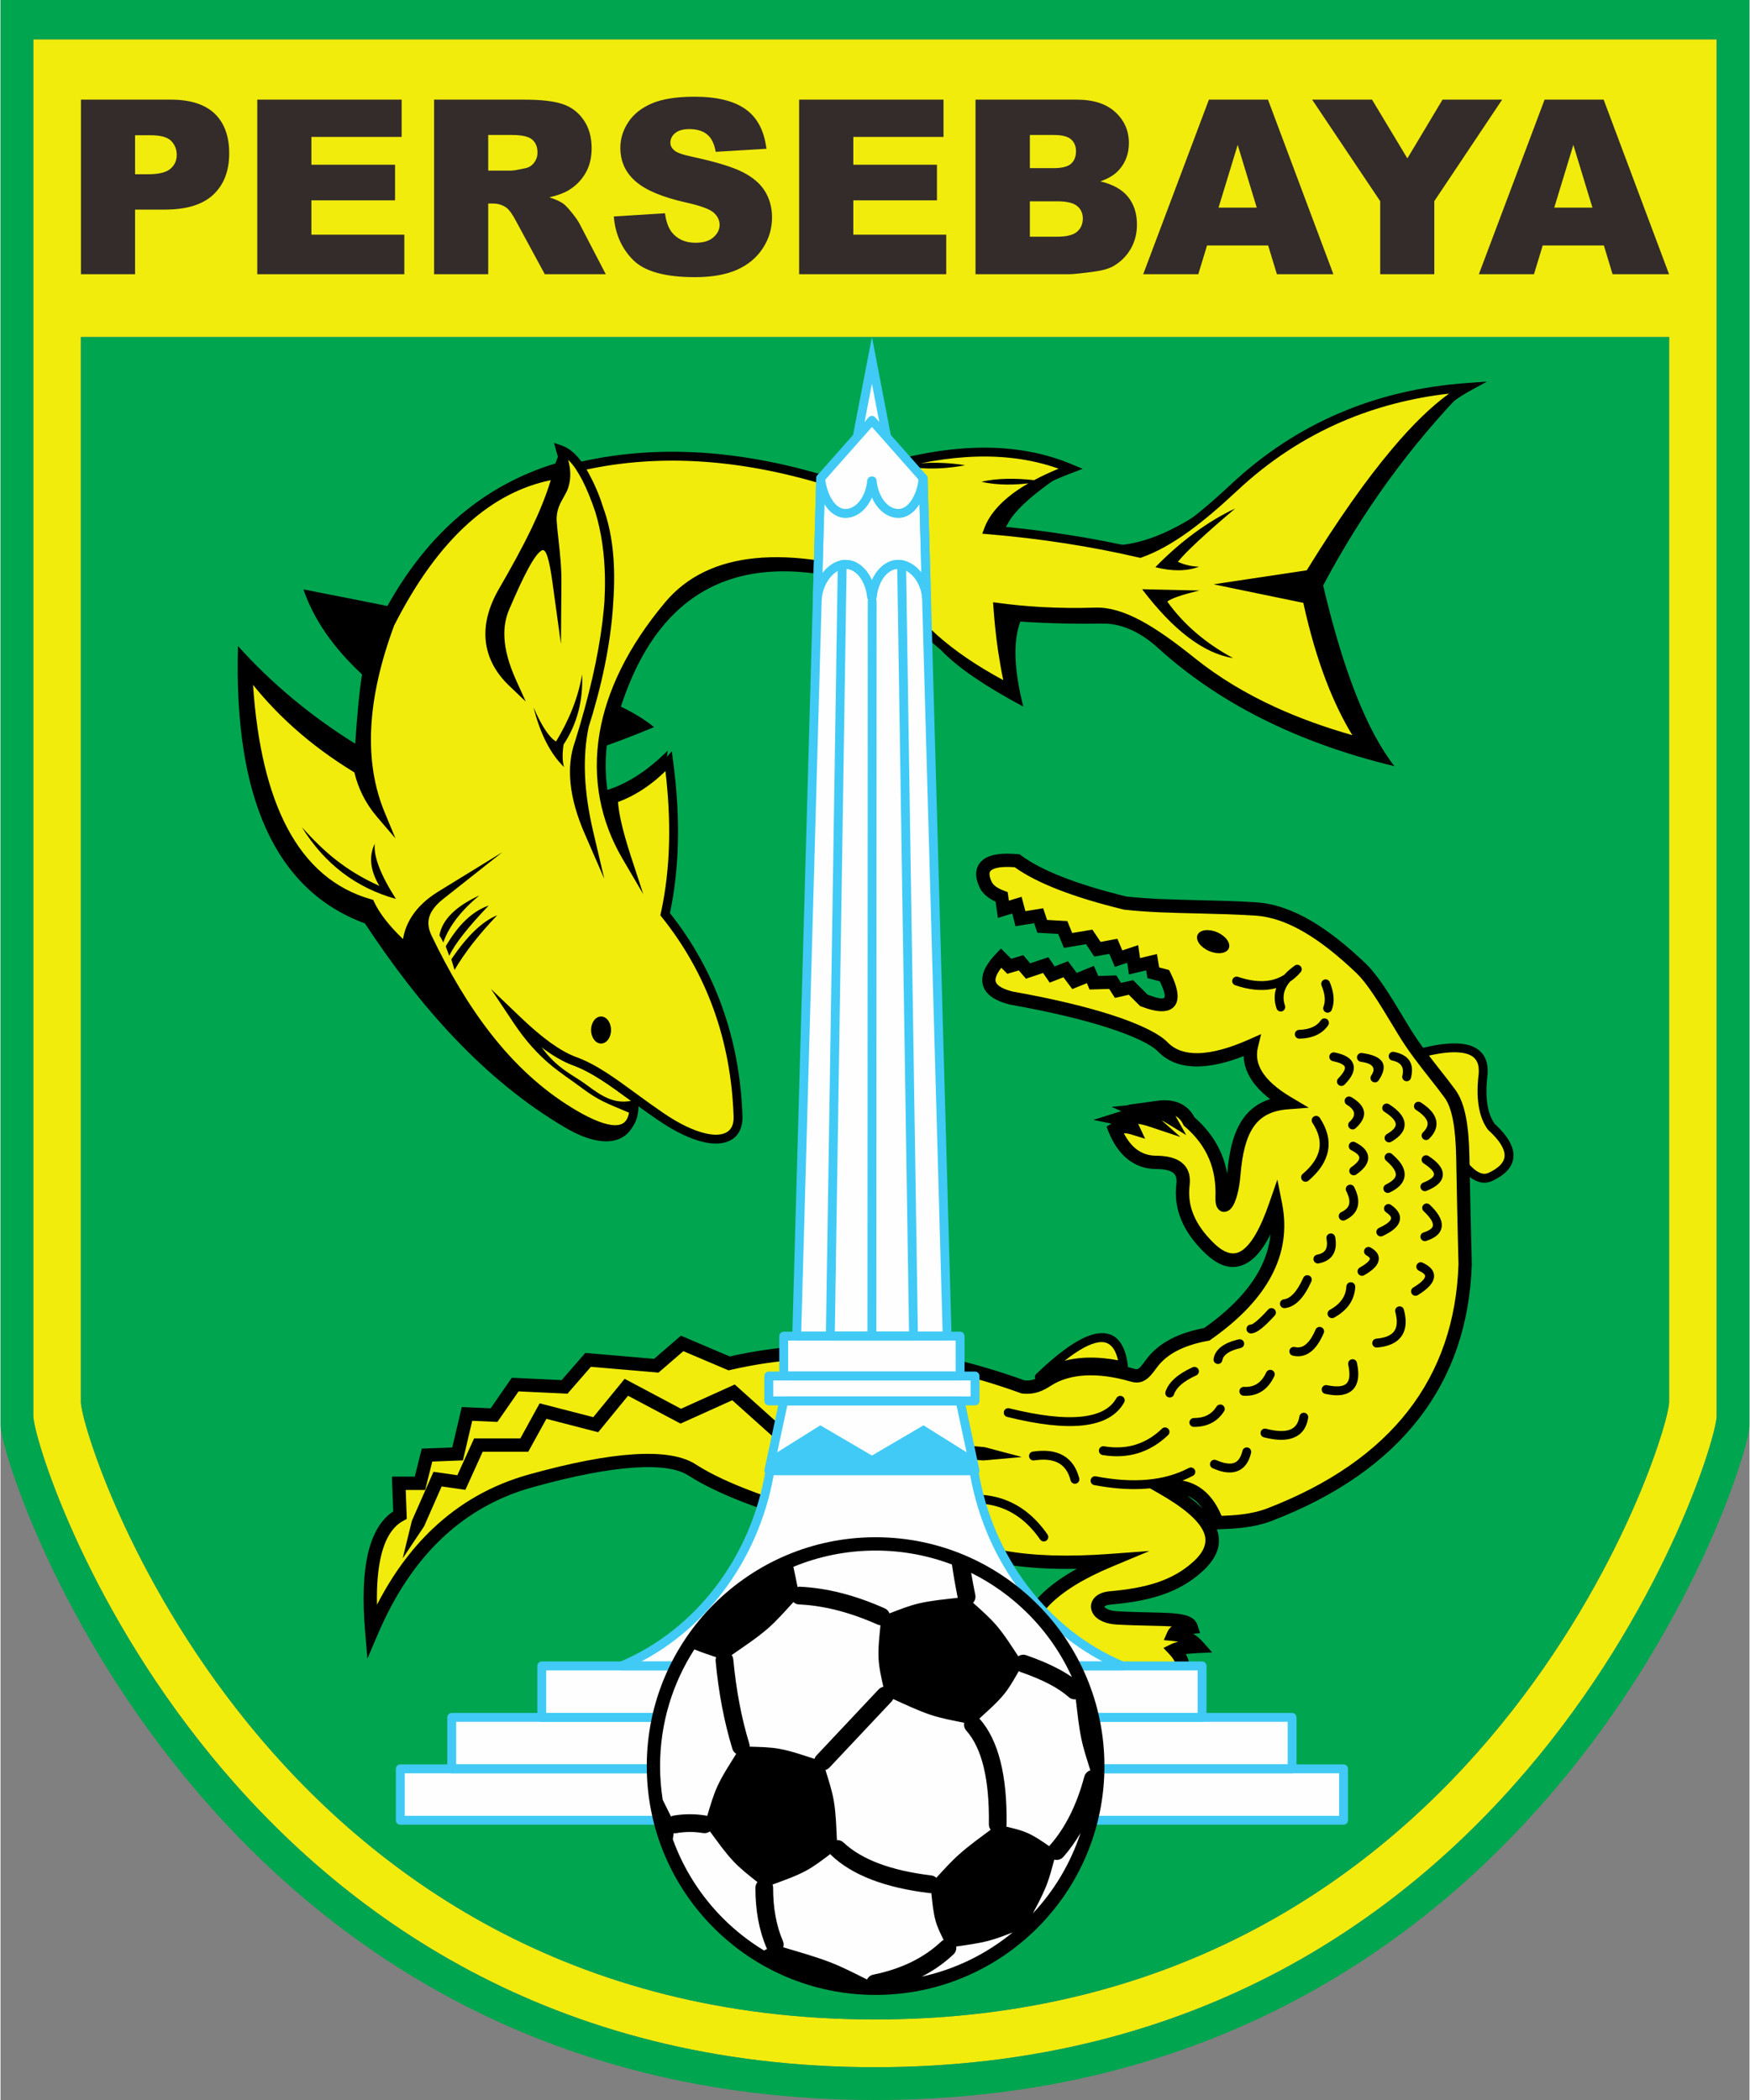 <?xml version="1.0" encoding="UTF-8"?>
<!DOCTYPE svg PUBLIC "-//W3C//DTD SVG 1.1//EN" "http://www.w3.org/Graphics/SVG/1.1/DTD/svg11.dtd">
<!-- Creator: CorelDRAW 2019 (64-Bit) -->
<svg xmlns="http://www.w3.org/2000/svg" xml:space="preserve" width="400px" height="480px" version="1.1" style="shape-rendering:geometricPrecision; text-rendering:geometricPrecision; image-rendering:optimizeQuality; fill-rule:evenodd; clip-rule:evenodd"
viewBox="0 0 400 480.29"
 xmlns:xlink="http://www.w3.org/1999/xlink"
 xmlns:xodm="http://www.corel.com/coreldraw/odm/2003">
 <rect x="0" y="0" width="400" height="480.29" fill="#808080" stroke="none"/>
 <defs>
  <style type="text/css">
   <![CDATA[
    .fil4 {fill:#FEFEFE}
    .fil2 {fill:black}
    .fil1 {fill:#00A54F}
    .fil6 {fill:#41CAF5}
    .fil0 {fill:#F1EC0C}
    .fil7 {fill:#332C2B;fill-rule:nonzero}
    .fil3 {fill:black;fill-rule:nonzero}
    .fil5 {fill:#41CAF5;fill-rule:nonzero}
   ]]>
  </style>
 </defs>
 <g id="Layer_x0020_1">
  <g id="_1899042315696">
   <path class="fil0" d="M7.5 9.01l385 0 0 314.82c0,8.71 -44.29,148.96 -192.5,148.96 -148.21,0 -192.5,-140.25 -192.5,-148.96l0 -314.82zm374.12 68.07l0 243.55c0,8.26 -41.79,141.24 -181.62,141.24 -139.83,0 -181.62,-132.98 -181.62,-141.24l0 -243.55 363.24 0z"/>
   <path class="fil1" d="M0 0l400 0 0 326.03c0,9.02 -46.02,154.26 -200,154.26 -153.98,0 -200,-145.24 -200,-154.26l0 -326.03zm7.5 9.01l385 0 0 314.82c0,8.71 -44.29,148.96 -192.5,148.96 -148.21,0 -192.5,-140.25 -192.5,-148.96l0 -314.82z"/>
   <path class="fil1" d="M381.62 77.08l0 243.55c0,8.26 -41.79,141.24 -181.62,141.24 -139.83,0 -181.62,-132.98 -181.62,-141.24l0 -243.55 363.24 0z"/>
   <path class="fil0" d="M228.96 205.14c-1.8,-0.68 -3.11,-1.6 -3.69,-2.89 -1.87,-4.14 0.63,-5.97 7.26,-5.38 4.87,3.62 13.12,6.85 24.73,9.68 9.31,1.01 19.28,0.65 29.85,1.34 7.89,0.52 15.83,5.74 23.93,13.45 3.08,2.93 6.01,8.01 9.95,14.52 3.2,5.28 7.15,9.71 10.49,14.25 2.04,2.78 2.83,7.72 2.95,14.52 0.31,16.31 0.54,24.47 0.54,24.47 -0.85,26.48 -15.54,46.04 -44.63,57.27 -4.12,1.59 -8.3,1.75 -12.1,1.88 -2.33,-6.46 -6.54,-9.15 -12.64,-8.06 11.91,6.78 14.39,12.45 8.34,18.01 -5.14,4.72 -11.57,6.51 -20.17,7.26 -4.25,0.37 -3.8,4.28 1.61,4.57 10.55,0.57 16.18,-0.17 16.94,2.15 -2.32,0.24 -3.67,0.78 -4.03,1.62 2.29,0.21 4.15,1.13 5.58,2.75 -2.72,0.12 -4.51,0.39 -5.38,0.81 1.63,1.75 2.22,3.41 1.75,4.97 -36.16,5.47 -46.64,0.05 -31.46,-16.26 3.27,-3.35 8.2,-6.39 14.79,-9.15 -18.88,1.37 -32.05,-1 -39.53,-7.12 -15.68,-0.04 -29.69,-2.39 -42.01,-7.06 -5.67,-2.09 -10.25,-4.24 -13.72,-6.45 -5.26,-3.59 -17.69,-3 -37.1,2.42 -16.51,4.6 -28.55,16.29 -36.3,34.41 -1.26,-14.74 0.89,-23.61 6.45,-26.62 -0.18,-4.84 -0.27,-7.26 -0.27,-7.26 3.23,0 4.84,0 4.84,0 1.08,-4.3 1.61,-6.45 1.61,-6.45 4.67,-0.18 6.99,-0.27 6.99,-0.27 1.44,-6.09 2.16,-9.14 2.16,-9.14 4.12,0.18 6.18,0.27 6.18,0.27 3.23,-4.66 4.84,-6.99 4.84,-6.99 7.53,0.36 11.29,0.54 11.29,0.54 3.59,-4.13 5.38,-6.19 5.38,-6.19 10.4,0.9 15.6,1.35 15.6,1.35 3.94,-3.41 5.91,-5.11 5.91,-5.11 7.17,3.04 10.76,4.57 10.76,4.57 21.38,-4.91 43.79,-3.12 67.22,5.38 2.48,0.27 4.08,-0.62 5.65,-1.62 4.68,-2.99 11.46,-3.36 19.36,-1.07 1.76,0.51 2.59,-0.19 4.23,-2.49 2.8,-3.91 7.44,-5.88 12.77,-6.86 12.64,-8.84 17.88,-18.7 15.73,-29.58 -4.36,12.6 -9.29,15.66 -15.32,9.69 -4.45,-4.41 -6.48,-8.99 -5.85,-14.32 0.42,-3.58 -1.73,-5.08 -6.19,-5.11 -4.35,-0.03 -7.48,-2.75 -9.41,-7.53 1.18,-0.71 2.55,-0.82 4.1,-0.34 -0.53,-1.14 -1.51,-1.85 -2.95,-2.15 2.07,-0.65 4.49,-0.52 7.26,0.41 -1.11,-0.99 -2.19,-1.7 -3.23,-2.16 2.85,-0.29 5.19,0.11 6.99,1.21 -0.59,-1.04 -1.35,-1.72 -2.28,-2.01 3.46,-0.48 5.84,0.59 7.12,3.22 5.62,4.85 7.81,10.65 7.53,17.48 -0.14,3.32 2.1,1.68 2.69,-5.38 0.85,-10.26 3.9,-15.76 12.23,-16.4 -6.62,-3.95 -9.36,-8.29 -8.2,-13.04 -8.32,3.7 -15.94,4.79 -20.3,0.27 -2.79,-2.9 -13.26,-7.37 -34.69,-11.16 -5.89,-1.53 -6.65,-4.57 -2.28,-9.14 1.25,1.25 1.88,1.88 1.88,1.88 1.79,-0.54 2.69,-0.81 2.69,-0.81 1.07,1.26 1.61,1.89 1.61,1.89 2.69,-0.9 4.04,-1.35 4.04,-1.35 0.98,1.44 1.48,2.15 1.48,2.15 2.06,-0.8 3.09,-1.21 3.09,-1.21 1.34,1.8 2.01,2.69 2.01,2.69 2.42,-0.98 3.63,-1.48 3.63,-1.48 0.54,1.26 0.81,1.88 0.81,1.88 2.87,-0.08 4.3,-0.13 4.3,-0.13 0.81,1.26 1.21,1.88 1.21,1.88 1.98,-0.45 2.96,-0.67 2.96,-0.67 1.97,1.97 2.96,2.96 2.96,2.96 6.18,2.36 7.75,0.48 4.7,-5.65 -1.7,-0.45 -2.55,-0.67 -2.55,-0.67 -0.27,-1.61 -0.4,-2.42 -0.4,-2.42 -2.6,0.63 -3.9,0.94 -3.9,0.94 -0.27,-1.88 -0.41,-2.82 -0.41,-2.82 -2.15,0.71 -3.22,1.07 -3.22,1.07 -0.81,-1.88 -1.21,-2.82 -1.21,-2.82 -2.42,0.45 -3.63,0.67 -3.63,0.67 -1.26,-1.88 -1.88,-2.82 -1.88,-2.82 -3.23,0.54 -4.85,0.8 -4.85,0.8 -0.8,-1.97 -1.21,-2.95 -1.21,-2.95 -3.13,-0.18 -4.7,-0.27 -4.7,-0.27 -0.54,-1.61 -0.81,-2.42 -0.81,-2.42 -2.78,0.45 -4.16,0.67 -4.16,0.67 -0.54,-2.06 -0.81,-3.09 -0.81,-3.09 -2.06,0.63 -3.09,0.94 -3.09,0.94 -0.27,-1.88 -0.41,-2.82 -0.41,-2.82z"/>
   <path class="fil2" d="M278.26 213.22c1.97,0.85 3.16,2.5 2.65,3.69 -0.52,1.18 -2.53,1.45 -4.5,0.6 -1.97,-0.85 -3.16,-2.51 -2.64,-3.69 0.51,-1.18 2.52,-1.45 4.49,-0.6z"/>
   <polygon class="fil3" points="97.97,339 97.97,339 98.56,337.67 99.02,336.62 100.17,336.78 104.48,337.4 107.9,329.88 108.31,328.98 109.29,328.98 118.89,328.98 122.73,321.99 123.31,320.96 124.45,321.25 135.57,324.12 141.95,316.32 142.74,315.35 143.85,315.94 155.63,322.2 167.01,317.06 167.92,316.65 168.66,317.31 179.56,327.09 215.42,330.15 215.42,330.15 225.04,330.97 233.58,333.23 224.78,334.02 215.16,333.2 215.16,333.19 178.79,330.08 178.28,330.04 177.9,329.7 167.36,320.25 156.21,325.28 155.52,325.59 154.86,325.24 143.52,319.22 137.31,326.81 136.69,327.56 135.75,327.32 124.84,324.5 121.13,331.24 120.69,332.03 119.79,332.03 110.27,332.03 106.79,339.7 106.31,340.74 105.18,340.58 100.88,339.96 100.76,340.23 100.77,340.23 96.88,349.07 91.98,356.41 94.08,347.83 "/>
   <path class="fil3" d="M215.62 344.95c-0.54,0.15 -1.1,-0.17 -1.25,-0.71 -0.15,-0.54 0.17,-1.09 0.71,-1.25 5.21,-1.47 9.85,-1.55 13.92,-0.23 4.1,1.33 7.58,4.06 10.45,8.19 0.32,0.46 0.2,1.09 -0.26,1.41 -0.46,0.32 -1.09,0.21 -1.41,-0.25 -2.61,-3.76 -5.74,-6.23 -9.4,-7.42 -3.68,-1.2 -7.94,-1.11 -12.76,0.26z"/>
   <path class="fil3" d="M236.39 334.01c-0.55,0.08 -1.07,-0.3 -1.15,-0.85 -0.09,-0.56 0.3,-1.08 0.85,-1.16 2.83,-0.43 5.14,-0.14 6.92,0.86 1.83,1.04 3.07,2.78 3.7,5.23 0.13,0.54 -0.19,1.09 -0.74,1.23 -0.54,0.14 -1.09,-0.19 -1.23,-0.73 -0.48,-1.89 -1.39,-3.21 -2.72,-3.95 -1.38,-0.78 -3.25,-0.99 -5.63,-0.63z"/>
   <path class="fil3" d="M230.22 324.06c-0.54,-0.13 -0.88,-0.68 -0.74,-1.22 0.13,-0.55 0.68,-0.88 1.22,-0.75 6.94,1.72 12.48,2.35 16.64,1.89 3.92,-0.43 6.55,-1.83 7.87,-4.21 0.27,-0.49 0.89,-0.66 1.38,-0.39 0.49,0.27 0.66,0.89 0.39,1.37 -1.67,2.99 -4.81,4.74 -9.43,5.25 -4.39,0.48 -10.17,-0.16 -17.33,-1.94z"/>
   <path class="fil3" d="M250.13 339.65c-0.55,-0.11 -0.91,-0.64 -0.8,-1.19 0.1,-0.55 0.63,-0.91 1.18,-0.81 4.34,0.84 8.28,1.09 11.84,0.76 3.51,-0.32 6.65,-1.21 9.42,-2.67 0.49,-0.26 1.1,-0.07 1.37,0.42 0.26,0.5 0.06,1.11 -0.43,1.37 -3,1.58 -6.39,2.55 -10.18,2.9 -3.75,0.34 -7.89,0.08 -12.4,-0.78z"/>
   <path class="fil3" d="M252.06 332.78c-0.55,-0.09 -0.93,-0.61 -0.84,-1.16 0.09,-0.55 0.61,-0.93 1.16,-0.84 2.59,0.43 4.98,0.31 7.18,-0.36 2.2,-0.67 4.22,-1.89 6.08,-3.67 0.4,-0.39 1.04,-0.37 1.43,0.03 0.39,0.4 0.37,1.04 -0.03,1.43 -2.08,2 -4.38,3.38 -6.89,4.15 -2.51,0.76 -5.2,0.9 -8.09,0.42z"/>
   <path class="fil3" d="M277.23 335.8c-0.52,-0.22 -0.75,-0.82 -0.53,-1.33 0.23,-0.51 0.82,-0.75 1.34,-0.52 0.64,0.28 1.25,0.49 1.8,0.62 1,0.24 1.81,0.22 2.44,-0.06 0.59,-0.26 1.05,-0.78 1.39,-1.56 0.15,-0.32 0.27,-0.7 0.37,-1.13 0.12,-0.54 0.67,-0.88 1.22,-0.76 0.54,0.13 0.88,0.68 0.75,1.22 -0.12,0.54 -0.28,1.03 -0.48,1.48 -0.55,1.27 -1.37,2.14 -2.44,2.61 -1.04,0.46 -2.27,0.52 -3.71,0.18 -0.66,-0.16 -1.38,-0.41 -2.15,-0.75z"/>
   <path class="fil3" d="M288.94 328.73c-0.54,-0.14 -0.86,-0.69 -0.73,-1.23 0.14,-0.54 0.69,-0.87 1.23,-0.73 2.45,0.63 4.3,0.68 5.58,0.16 1.12,-0.46 1.81,-1.45 2.05,-2.97 0.09,-0.55 0.6,-0.93 1.16,-0.84 0.55,0.09 0.93,0.61 0.84,1.16 -0.36,2.27 -1.46,3.77 -3.29,4.52 -1.69,0.69 -3.96,0.67 -6.84,-0.07z"/>
   <path class="fil3" d="M302.97 318.79c-0.55,-0.11 -0.9,-0.65 -0.79,-1.2 0.12,-0.55 0.66,-0.9 1.21,-0.78 1.37,0.29 2.47,0.35 3.3,0.17 0.49,-0.11 0.88,-0.3 1.15,-0.57 0.27,-0.27 0.46,-0.65 0.57,-1.13 0.17,-0.81 0.11,-1.86 -0.18,-3.18 -0.11,-0.55 0.23,-1.09 0.78,-1.21 0.55,-0.12 1.09,0.23 1.21,0.78 0.35,1.6 0.4,2.94 0.17,4.03 -0.19,0.87 -0.56,1.59 -1.12,2.15 -0.56,0.55 -1.27,0.92 -2.15,1.11 -1.11,0.25 -2.5,0.19 -4.15,-0.17z"/>
   <path class="fil3" d="M314.82 308.19c-0.56,0.05 -1.05,-0.37 -1.09,-0.93 -0.05,-0.56 0.37,-1.05 0.93,-1.09 0.64,-0.06 1.22,-0.15 1.73,-0.29 1.1,-0.29 1.89,-0.77 2.36,-1.43 0.47,-0.67 0.66,-1.57 0.56,-2.7 -0.04,-0.53 -0.15,-1.1 -0.31,-1.71 -0.14,-0.54 0.18,-1.09 0.72,-1.23 0.55,-0.15 1.1,0.18 1.24,0.72 0.2,0.73 0.32,1.42 0.38,2.05 0.13,1.62 -0.18,2.97 -0.93,4.03 -0.76,1.07 -1.93,1.82 -3.5,2.23 -0.64,0.17 -1.33,0.29 -2.09,0.35z"/>
   <path class="fil3" d="M324.39 290.62c-0.5,-0.24 -0.72,-0.84 -0.49,-1.35 0.24,-0.5 0.84,-0.72 1.35,-0.48 2.01,0.94 2.86,2.14 2.55,3.61 -0.27,1.22 -1.49,2.49 -3.66,3.81 -0.48,0.29 -1.1,0.14 -1.39,-0.34 -0.29,-0.47 -0.14,-1.1 0.34,-1.39 1.67,-1.01 2.58,-1.85 2.72,-2.51 0.09,-0.41 -0.38,-0.87 -1.42,-1.35z"/>
   <path class="fil3" d="M325.47 277c-0.41,-0.39 -0.43,-1.03 -0.04,-1.44 0.38,-0.4 1.02,-0.42 1.43,-0.04 1.93,1.82 2.86,3.44 2.77,4.85 -0.1,1.56 -1.28,2.71 -3.56,3.44 -0.53,0.17 -1.1,-0.12 -1.27,-0.65 -0.17,-0.54 0.12,-1.11 0.65,-1.28 1.4,-0.45 2.12,-0.99 2.15,-1.63 0.05,-0.78 -0.66,-1.87 -2.13,-3.25z"/>
   <path class="fil3" d="M325.48 266.08c-0.47,-0.3 -0.6,-0.93 -0.3,-1.4 0.31,-0.47 0.93,-0.6 1.4,-0.3 2.26,1.47 3.35,2.91 3.29,4.32 -0.06,1.47 -1.31,2.69 -3.73,3.66 -0.52,0.21 -1.11,-0.05 -1.32,-0.57 -0.21,-0.52 0.05,-1.1 0.57,-1.31 1.61,-0.65 2.43,-1.27 2.46,-1.87 0.03,-0.64 -0.76,-1.48 -2.37,-2.53z"/>
   <path class="fil3" d="M323.74 253.85c-0.47,-0.3 -0.61,-0.92 -0.31,-1.4 0.3,-0.47 0.93,-0.61 1.4,-0.31 0.82,0.53 1.51,1.07 2.04,1.61 0.84,0.85 1.34,1.74 1.5,2.66 0.16,0.96 -0.06,1.91 -0.66,2.85 -0.25,0.4 -0.58,0.8 -0.97,1.18 -0.4,0.4 -1.04,0.39 -1.43,-0.01 -0.39,-0.4 -0.39,-1.04 0.01,-1.43 0.29,-0.29 0.52,-0.56 0.69,-0.83 0.31,-0.49 0.44,-0.97 0.36,-1.43 -0.09,-0.49 -0.4,-1.02 -0.95,-1.57 -0.43,-0.44 -0.99,-0.88 -1.68,-1.32z"/>
   <path class="fil3" d="M318.31 242.56c-0.55,-0.11 -0.91,-0.64 -0.8,-1.19 0.11,-0.55 0.64,-0.9 1.19,-0.79 3.41,0.69 4.7,2.67 3.88,5.94 -0.14,0.55 -0.69,0.88 -1.23,0.74 -0.54,-0.13 -0.88,-0.69 -0.74,-1.23 0.48,-1.9 -0.29,-3.06 -2.3,-3.47z"/>
   <path class="fil3" d="M311.11 242.84c-0.55,-0.07 -0.94,-0.58 -0.87,-1.13 0.07,-0.56 0.58,-0.95 1.13,-0.87 4.93,0.65 6.2,2.74 3.8,6.27 -0.31,0.47 -0.94,0.59 -1.4,0.27 -0.47,-0.31 -0.59,-0.94 -0.27,-1.4 1.17,-1.72 0.37,-2.77 -2.39,-3.14z"/>
   <path class="fil3" d="M304.73 242.7c-0.55,-0.11 -0.91,-0.64 -0.8,-1.19 0.1,-0.55 0.64,-0.91 1.19,-0.8 1.16,0.23 2.08,0.54 2.76,0.95 0.79,0.47 1.29,1.05 1.51,1.76 0.22,0.71 0.13,1.48 -0.25,2.3 -0.34,0.73 -0.92,1.51 -1.75,2.34 -0.39,0.4 -1.03,0.41 -1.43,0.01 -0.4,-0.39 -0.4,-1.03 -0.01,-1.43 0.66,-0.67 1.11,-1.26 1.35,-1.77 0.17,-0.35 0.22,-0.64 0.15,-0.85 -0.06,-0.21 -0.26,-0.41 -0.6,-0.61 -0.48,-0.29 -1.19,-0.52 -2.12,-0.71z"/>
   <path class="fil3" d="M316.48 254.26c-0.47,-0.3 -0.61,-0.93 -0.31,-1.4 0.3,-0.47 0.93,-0.61 1.4,-0.31 2.25,1.44 3.43,2.89 3.55,4.37l0 0c0.13,1.57 -0.89,2.97 -3.05,4.22 -0.49,0.27 -1.11,0.11 -1.39,-0.38 -0.27,-0.48 -0.11,-1.1 0.38,-1.38 1.41,-0.81 2.09,-1.58 2.04,-2.3l0 0 0 0c-0.07,-0.81 -0.94,-1.75 -2.62,-2.82z"/>
   <path class="fil3" d="M307.9 252.66c-0.48,-0.29 -0.64,-0.91 -0.35,-1.39 0.29,-0.48 0.91,-0.64 1.39,-0.35 3.55,2.12 3.87,4.5 0.97,7.13 -0.42,0.38 -1.06,0.34 -1.43,-0.07 -0.38,-0.41 -0.35,-1.05 0.07,-1.43 1.55,-1.41 1.33,-2.7 -0.65,-3.89z"/>
   <path class="fil3" d="M300.04 256.78c-0.3,-0.47 -0.17,-1.09 0.3,-1.4 0.46,-0.31 1.09,-0.18 1.4,0.29 1.69,2.58 2.31,5.08 1.86,7.52 -0.45,2.41 -1.94,4.7 -4.47,6.85 -0.43,0.36 -1.07,0.31 -1.43,-0.12 -0.36,-0.43 -0.31,-1.07 0.12,-1.43 2.17,-1.84 3.43,-3.73 3.79,-5.66 0.35,-1.91 -0.17,-3.93 -1.57,-6.05z"/>
   <path class="fil3" d="M308.9 263.05c-0.49,-0.26 -0.7,-0.87 -0.44,-1.37 0.25,-0.5 0.86,-0.7 1.36,-0.44 1.95,0.98 2.94,2.15 2.98,3.49 0.03,1.31 -0.88,2.61 -2.73,3.89 -0.45,0.32 -1.09,0.21 -1.41,-0.25 -0.32,-0.46 -0.2,-1.1 0.26,-1.42 1.25,-0.87 1.87,-1.59 1.85,-2.17 -0.01,-0.53 -0.63,-1.11 -1.87,-1.73z"/>
   <path class="fil3" d="M316.91 265.47c-0.43,-0.36 -0.48,-1 -0.12,-1.43 0.36,-0.43 1,-0.48 1.43,-0.12 1.21,1.03 2.04,2.01 2.5,2.96 0.34,0.72 0.48,1.42 0.4,2.1 -0.07,0.7 -0.37,1.35 -0.87,1.95 -0.57,0.67 -1.4,1.27 -2.52,1.8 -0.5,0.25 -1.11,0.04 -1.35,-0.47 -0.24,-0.5 -0.03,-1.11 0.47,-1.35 0.85,-0.41 1.47,-0.84 1.85,-1.29 0.24,-0.28 0.38,-0.57 0.41,-0.86 0.03,-0.3 -0.04,-0.63 -0.22,-1 -0.33,-0.69 -0.99,-1.45 -1.98,-2.29z"/>
   <path class="fil0" d="M334.46 266.17c2.34,2.92 4.46,3.91 6.36,2.96 5.55,-2.63 5.59,-6.44 0.14,-11.43 -1.9,-2.62 -2.53,-6.61 -1.89,-11.96 0.52,-5.92 -4.36,-7.53 -14.65,-4.81 2.36,3.2 4.85,6.17 7.06,9.18 2.04,2.78 2.83,7.72 2.95,14.52l0.03 1.54z"/>
   <path class="fil3" d="M307.78 272.42c-0.25,-0.5 -0.05,-1.12 0.45,-1.37 0.5,-0.25 1.11,-0.06 1.36,0.44 0.06,0.11 0.12,0.25 0.19,0.4 0.72,1.55 0.92,2.92 0.6,4.11 -0.34,1.24 -1.21,2.22 -2.61,2.93 -0.02,0.01 -0.04,0.02 -0.06,0.03 -0.07,0.04 -0.14,0.07 -0.21,0.1 -0.51,0.24 -1.11,0.01 -1.35,-0.5 -0.23,-0.5 -0.01,-1.11 0.5,-1.34 0.05,-0.03 0.1,-0.05 0.15,-0.07l0.05 -0.03c0.86,-0.44 1.39,-0.99 1.57,-1.65 0.19,-0.72 0.03,-1.63 -0.48,-2.73 -0.04,-0.09 -0.09,-0.19 -0.16,-0.32z"/>
   <path class="fil3" d="M316.85 277.23c-0.46,-0.32 -0.57,-0.95 -0.26,-1.41 0.32,-0.46 0.95,-0.58 1.41,-0.26 1.74,1.19 2.39,2.48 1.94,3.86 -0.38,1.17 -1.66,2.26 -3.84,3.27 -0.5,0.24 -1.11,0.01 -1.34,-0.5 -0.24,-0.5 -0.01,-1.11 0.49,-1.34 1.64,-0.76 2.56,-1.45 2.76,-2.06 0.14,-0.42 -0.25,-0.94 -1.16,-1.56z"/>
   <path class="fil3" d="M312.36 287.09c-0.49,-0.28 -0.66,-0.9 -0.38,-1.38 0.27,-0.49 0.89,-0.66 1.38,-0.38 1.57,0.89 2.16,1.98 1.74,3.27 -0.33,1.01 -1.4,2.03 -3.23,3.06 -0.48,0.27 -1.1,0.1 -1.37,-0.39 -0.28,-0.48 -0.1,-1.1 0.38,-1.37 1.36,-0.77 2.13,-1.41 2.29,-1.92 0.08,-0.24 -0.19,-0.54 -0.81,-0.89z"/>
   <path class="fil3" d="M307.81 294.22c0.03,-0.56 0.51,-0.99 1.07,-0.96 0.55,0.03 0.98,0.51 0.96,1.06 -0.08,1.51 -0.54,2.86 -1.36,4.05 -0.81,1.15 -1.96,2.15 -3.47,2.98 -0.49,0.27 -1.11,0.09 -1.38,-0.4 -0.27,-0.5 -0.09,-1.11 0.4,-1.38 1.23,-0.67 2.15,-1.46 2.78,-2.36 0.61,-0.88 0.94,-1.87 1,-2.99z"/>
   <path class="fil3" d="M300.76 304.09c0.22,-0.51 0.82,-0.75 1.33,-0.53 0.52,0.22 0.76,0.81 0.54,1.33 -0.85,1.97 -1.83,3.4 -2.96,4.27 -1.24,0.96 -2.62,1.25 -4.13,0.89 -0.54,-0.13 -0.87,-0.68 -0.74,-1.23 0.13,-0.54 0.68,-0.87 1.22,-0.74 0.88,0.21 1.68,0.04 2.41,-0.53 0.85,-0.65 1.63,-1.8 2.33,-3.46z"/>
   <path class="fil3" d="M289.48 313.88c0.24,-0.51 0.84,-0.73 1.35,-0.49 0.51,0.23 0.73,0.83 0.5,1.34 -0.73,1.56 -1.67,2.71 -2.85,3.47 -1.19,0.77 -2.58,1.1 -4.18,1.02 -0.56,-0.03 -0.99,-0.51 -0.96,-1.07 0.03,-0.56 0.51,-0.99 1.07,-0.96 1.16,0.07 2.15,-0.17 2.98,-0.7 0.84,-0.54 1.54,-1.41 2.09,-2.61z"/>
   <path class="fil3" d="M278.12 321.69c0.3,-0.47 0.93,-0.61 1.4,-0.31 0.47,0.31 0.61,0.93 0.31,1.4 -0.76,1.19 -1.72,2.09 -2.9,2.69 -1.15,0.59 -2.49,0.88 -4.01,0.87 -0.56,0 -1.01,-0.45 -1.01,-1.01 0.01,-0.56 0.46,-1.01 1.02,-1.01 1.19,0 2.22,-0.21 3.08,-0.65 0.85,-0.44 1.55,-1.09 2.11,-1.98z"/>
   <path class="fil3" d="M303.26 283.3c-0.11,-0.55 0.26,-1.08 0.81,-1.18 0.55,-0.1 1.08,0.26 1.18,0.81 0.3,1.63 0.14,2.96 -0.48,3.99 -0.65,1.07 -1.75,1.74 -3.29,2.03 -0.55,0.1 -1.08,-0.26 -1.18,-0.81 -0.11,-0.55 0.26,-1.08 0.81,-1.18 0.95,-0.18 1.59,-0.54 1.92,-1.09 0.36,-0.59 0.44,-1.45 0.23,-2.57z"/>
   <path class="fil3" d="M297.95 292.25c0.23,-0.51 0.83,-0.74 1.34,-0.51 0.51,0.22 0.74,0.82 0.51,1.33 -0.82,1.84 -1.71,3.26 -2.66,4.26 -1.04,1.1 -2.18,1.71 -3.4,1.85 -0.55,0.06 -1.06,-0.34 -1.12,-0.9 -0.06,-0.55 0.34,-1.05 0.9,-1.12 0.73,-0.08 1.45,-0.49 2.15,-1.23 0.8,-0.83 1.56,-2.06 2.28,-3.68z"/>
   <path class="fil3" d="M289.92 299.51c0.37,-0.42 1.02,-0.45 1.43,-0.07 0.42,0.37 0.45,1.01 0.08,1.43 -1.16,1.28 -2.16,2.26 -3,2.93 -0.96,0.77 -1.78,1.16 -2.45,1.17 -0.56,0 -1.02,-0.45 -1.02,-1.01 -0.01,-0.56 0.44,-1.01 1,-1.02 0.21,0 0.61,-0.24 1.21,-0.72 0.73,-0.59 1.65,-1.49 2.75,-2.71z"/>
   <path class="fil3" d="M283.19 306.33c0.54,-0.13 1.09,0.21 1.21,0.76 0.13,0.54 -0.21,1.09 -0.76,1.21 -2.58,0.6 -3.98,1.54 -4.2,2.81 -0.09,0.56 -0.62,0.93 -1.17,0.83 -0.55,-0.09 -0.93,-0.61 -0.83,-1.17 0.37,-2.16 2.28,-3.64 5.75,-4.44z"/>
   <path class="fil3" d="M272.64 312.71c0.52,-0.23 1.12,0 1.35,0.51 0.23,0.51 0,1.11 -0.51,1.34 -1.48,0.67 -2.65,1.39 -3.52,2.15 -0.8,0.71 -1.33,1.45 -1.58,2.22 -0.18,0.53 -0.75,0.82 -1.28,0.64 -0.54,-0.17 -0.83,-0.75 -0.65,-1.28 0.37,-1.12 1.09,-2.15 2.17,-3.1 1.02,-0.9 2.36,-1.72 4.02,-2.48z"/>
   <path class="fil3" d="M282.39 225.34c-0.53,-0.18 -0.82,-0.75 -0.64,-1.28 0.18,-0.53 0.75,-0.82 1.28,-0.64 2.81,0.94 5.28,1.2 7.42,0.78 1.13,-0.22 2.17,-0.63 3.13,-1.24 0.65,-0.72 1.44,-1.41 2.37,-2.08 0.37,-0.3 0.92,-0.3 1.3,0.03 0.42,0.37 0.47,1.01 0.1,1.43 -0.75,0.87 -1.56,1.59 -2.44,2.18 -0.45,0.53 -0.8,1.08 -1.04,1.63 -0.53,1.21 -0.56,2.49 -0.11,3.85 0.18,0.53 -0.11,1.11 -0.64,1.29 -0.53,0.17 -1.1,-0.11 -1.28,-0.64 -0.55,-1.63 -0.57,-3.19 -0.07,-4.68 -0.31,0.09 -0.62,0.16 -0.94,0.22 -2.48,0.49 -5.3,0.2 -8.44,-0.85z"/>
   <path class="fil3" d="M302.13 225.4c-0.21,-0.52 0.04,-1.11 0.55,-1.33 0.52,-0.21 1.11,0.04 1.33,0.56 0.49,1.2 0.78,2.32 0.86,3.35 0.09,1.09 -0.05,2.08 -0.41,2.99 -0.21,0.52 -0.8,0.77 -1.32,0.57 -0.52,-0.21 -0.77,-0.8 -0.56,-1.32 0.24,-0.61 0.33,-1.3 0.27,-2.08 -0.07,-0.83 -0.31,-1.74 -0.72,-2.74z"/>
   <path class="fil3" d="M301.96 233.36c0.32,-0.47 0.95,-0.59 1.41,-0.27 0.46,0.32 0.58,0.95 0.27,1.41 -0.68,0.99 -1.59,1.75 -2.72,2.26 -1.08,0.49 -2.37,0.76 -3.86,0.79 -0.56,0.01 -1.03,-0.43 -1.04,-0.99 -0.01,-0.55 0.43,-1.02 0.99,-1.03 1.21,-0.03 2.23,-0.24 3.07,-0.62 0.79,-0.35 1.42,-0.87 1.88,-1.55z"/>
   <path class="fil3" d="M335.47 265.81c0.98,1.18 1.9,1.97 2.76,2.37l0.05 0.02c0.75,0.34 1.45,0.34 2.09,0.02l0.02 0 0 0c1.2,-0.58 2.11,-1.19 2.71,-1.86 0.51,-0.56 0.8,-1.15 0.88,-1.77 0.08,-0.64 -0.07,-1.35 -0.44,-2.13 -0.57,-1.2 -1.66,-2.54 -3.27,-4.01 -0.07,-0.06 -0.13,-0.13 -0.18,-0.21 -1.02,-1.43 -1.69,-3.21 -2.03,-5.34 -0.33,-2.08 -0.33,-4.5 0,-7.25l0 0c0.07,-0.83 0.03,-1.55 -0.13,-2.15 -0.21,-0.81 -0.65,-1.44 -1.3,-1.89 -0.71,-0.49 -1.69,-0.79 -2.95,-0.9 -1.94,-0.17 -4.45,0.11 -7.53,0.84 0.87,1.15 1.77,2.29 2.66,3.42 1.18,1.51 2.35,2.99 3.48,4.54 1.12,1.52 1.88,3.58 2.38,6.16 0.48,2.49 0.71,5.48 0.78,8.94l0.02 1.2zm1.91 4.21c-1.19,-0.55 -2.41,-1.61 -3.67,-3.18 -0.16,-0.17 -0.25,-0.4 -0.26,-0.65l-0.03 -1.55c-0.06,-3.33 -0.28,-6.2 -0.74,-8.59 -0.44,-2.28 -1.09,-4.08 -2.02,-5.34 -1.07,-1.46 -2.25,-2.96 -3.45,-4.48 -1.18,-1.51 -2.38,-3.04 -3.59,-4.67 -0.08,-0.11 -0.14,-0.23 -0.18,-0.37 -0.14,-0.54 0.18,-1.09 0.72,-1.24 4.01,-1.06 7.24,-1.48 9.69,-1.26 1.61,0.14 2.92,0.56 3.93,1.25 1.07,0.73 1.77,1.75 2.11,3.04 0.22,0.84 0.29,1.79 0.2,2.85l-0.01 0 0 0.03c-0.31,2.59 -0.32,4.83 -0.02,6.73 0.28,1.79 0.83,3.26 1.65,4.43 1.76,1.62 2.99,3.15 3.66,4.58 0.54,1.13 0.75,2.2 0.62,3.23 -0.12,1.05 -0.59,2.02 -1.39,2.9 -0.78,0.86 -1.9,1.63 -3.35,2.32l0 0c-1.22,0.6 -2.49,0.6 -3.82,0 -0.02,-0.01 -0.03,-0.02 -0.05,-0.03z"/>
   <path class="fil3" d="M227.58 206.21c-0.69,-0.31 -1.31,-0.67 -1.84,-1.08 -0.83,-0.62 -1.46,-1.37 -1.86,-2.26 -0.57,-1.26 -0.81,-2.39 -0.72,-3.39 0.07,-0.8 0.35,-1.51 0.81,-2.11 0.44,-0.57 1.04,-1.03 1.8,-1.37 1.54,-0.7 3.85,-0.92 6.89,-0.64l0.43 0.03 0.34 0.26c2.33,1.73 5.49,3.38 9.49,4.94 4.04,1.58 8.91,3.07 14.6,4.46 5.26,0.56 10.74,0.69 16.42,0.83 4.33,0.1 8.79,0.2 13.27,0.49 4.19,0.28 8.37,1.79 12.56,4.24 4.09,2.4 8.19,5.7 12.32,9.63 2.94,2.79 5.65,7.28 9.1,13.01 1.23,2.04 -0.5,-0.82 1.1,1.82 2.07,3.42 4.53,6.55 6.91,9.59 1.19,1.5 2.36,2.99 3.5,4.55 1.17,1.58 1.96,3.72 2.47,6.37 0.48,2.51 0.72,5.53 0.78,9.02 0.31,16.26 0.54,24.44 0.54,24.46l0 0.09c-0.44,13.66 -4.48,25.53 -12.2,35.43 -7.58,9.73 -18.7,17.53 -33.41,23.21 -2.2,0.85 -4.39,1.31 -6.53,1.58 -2.05,0.26 -4.1,0.33 -6.06,0.4l-0.1 0c1.2,3.36 0.09,6.5 -3.23,9.55 -2.72,2.51 -5.79,4.24 -9.32,5.44 -3.46,1.18 -7.33,1.83 -11.74,2.22 -0.8,0.07 -1.28,0.25 -1.46,0.48 0.01,0.02 0.03,0.04 0.06,0.08 0.39,0.48 1.36,0.89 2.96,0.97 2.92,0.16 5.39,0.22 7.5,0.26 6.41,0.15 9.92,0.23 10.81,2.94l0.59 1.8 -1.58 0.16c0.82,0.49 1.56,1.12 2.23,1.88l2.1 2.38 -3.18 0.14c-1.11,0.05 -2.06,0.13 -2.85,0.23 0.21,0.37 0.38,0.74 0.51,1.12 0.4,1.13 0.43,2.25 0.11,3.35l-0.28 0.93 -0.96 0.14c-39.03,5.9 -49.96,-0.37 -32.8,-18.81l0.03 -0.03c1.72,-1.76 3.87,-3.43 6.44,-5.02 0.65,-0.4 1.32,-0.79 2.02,-1.18 -6.37,0.12 -12.01,-0.25 -16.89,-1.13 -6.61,-1.2 -11.86,-3.31 -15.76,-6.35 -7.74,-0.05 -15.07,-0.65 -21.98,-1.81 -7.09,-1.19 -13.77,-2.97 -20.02,-5.34l0 0c-2.87,-1.06 -5.47,-2.14 -7.8,-3.24l0 0c-2.35,-1.1 -4.41,-2.22 -6.2,-3.36l-0.05 -0.03c-2.38,-1.62 -6.56,-2.28 -12.54,-1.89 -6.05,0.4 -13.83,1.88 -23.3,4.52 -7.95,2.22 -14.84,6.14 -20.68,11.67 -5.94,5.63 -10.81,12.95 -14.62,21.88l-2.4 5.61 -0.52 -6.08c-0.64,-7.52 -0.41,-13.59 0.71,-18.19 1.08,-4.44 2.98,-7.57 5.71,-9.39l-0.24 -6.37 -0.06 -1.58 1.58 0 3.65 0 1.33 -5.3 0.27 -1.1 1.15 -0.05 5.83 -0.22 1.88 -8.02 0.29 -1.22 1.26 0.05 5.35 0.23 4.36 -6.3 0.48 -0.69 0.84 0.04 10.56 0.5 4.89 -5.62 0.52 -0.59 0.76 0.06 14.96 1.29 5.43 -4.68 0.72 -0.62 0.87 0.37 10.3 4.38c10.7,-2.41 21.64,-3.16 32.82,-2.27 11.28,0.9 22.81,3.48 34.59,7.74 0.91,0.08 1.67,-0.04 2.34,-0.27 0.77,-0.27 1.47,-0.69 2.16,-1.13 2.57,-1.64 5.68,-2.56 9.21,-2.75 3.43,-0.19 7.27,0.3 11.39,1.5 0.43,0.12 0.71,0.12 0.93,-0.02 0.42,-0.26 0.93,-0.9 1.64,-1.9 1.55,-2.16 3.6,-3.78 5.99,-5 2.22,-1.12 4.74,-1.89 7.42,-2.4 5.97,-4.22 10.19,-8.65 12.67,-13.31 1.39,-2.62 2.23,-5.31 2.5,-8.09 -1.58,3.1 -3.26,5.21 -5.07,6.35 -3.22,2.02 -6.58,1.22 -10.16,-2.34 -2.37,-2.34 -4.1,-4.75 -5.16,-7.3 -1.09,-2.61 -1.48,-5.34 -1.13,-8.27 0.14,-1.21 -0.1,-2.04 -0.7,-2.51 -0.76,-0.61 -2.1,-0.89 -3.98,-0.9 -2.5,-0.02 -4.66,-0.8 -6.48,-2.26 -1.82,-1.45 -3.26,-3.56 -4.34,-6.22l-0.48 -1.21 1.11 -0.67 0.04 -0.02 -4.15 -0.85 5.58 -1.76c0.28,-0.09 0.56,-0.16 0.84,-0.23l-2.26 -0.99 3.94 -0.4 -0.21 -0.07 6.68 -0.92c2.02,-0.28 3.76,-0.09 5.21,0.57 1.44,0.65 2.55,1.72 3.35,3.22 2.87,2.52 4.88,5.31 6.15,8.35 0.61,1.46 1.05,2.97 1.32,4.54 0.45,-5.38 1.51,-9.55 3.59,-12.53 1.53,-2.19 3.55,-3.7 6.23,-4.54 -1.91,-1.47 -3.37,-3 -4.37,-4.59 -1.07,-1.69 -1.62,-3.44 -1.68,-5.24 -3.72,1.45 -7.28,2.32 -10.46,2.37 -3.64,0.04 -6.79,-0.98 -9.15,-3.44 -1.4,-1.44 -5.06,-3.37 -11.58,-5.47 -5.42,-1.74 -12.74,-3.55 -22.28,-5.24l-0.12 -0.03c-2.13,-0.55 -3.72,-1.32 -4.74,-2.3 -0.66,-0.63 -1.09,-1.33 -1.31,-2.11 -0.22,-0.78 -0.22,-1.61 0.01,-2.49 0.37,-1.44 1.39,-3.03 3.04,-4.76l1.08 -1.13 1.1 1.1 1.24 1.24 1.81 -0.54 0.95 -0.29 0.64 0.76 0.95 1.1 3.07 -1.02 1.08 -0.36 0.65 0.94 0.79 1.16 1.97 -0.77 1.08 -0.42 0.69 0.92 1.31 1.75 2.55 -1.04 1.38 -0.56 0.59 1.38 0.4 0.92 3.27 -0.1 0.86 -0.02 0.46 0.72 0.64 0.98 1.92 -0.43 0.82 -0.19 0.59 0.59 2.73 2.73c2.23,0.83 3.49,1.07 3.8,0.7 0.33,-0.39 -0.01,-1.64 -1.01,-3.75l-1.88 -0.49 -0.95 -0.25 -0.16 -0.97 -0.14 -0.81 -2.3 0.56 -1.63 0.39 -0.24 -1.65 -0.15 -1.03 -1.5 0.5 -1.32 0.45 -0.55 -1.29 -0.73 -1.7 -2.44 0.45 -0.99 0.18 -0.55 -0.83 -1.34 -2.01 -3.86 0.65 -1.2 0.2 -0.46 -1.13 -0.85 -2.07 -3.74 -0.21 -1.03 -0.06 -0.33 -0.99 -0.4 -1.19 -2.9 0.47 -1.36 0.22 -0.35 -1.34 -0.4 -1.56 -1.58 0.48 -1.7 0.52 -0.25 -1.76 -0.28 -1.96zm0 -3.49c0.51,0.38 1.15,0.71 1.91,0.99l0.85 0.32 0.13 0.89 0.15 1.07 1.4 -0.42 1.51 -0.46 0.4 1.53 0.46 1.75 2.81 -0.45 1.26 -0.21 0.41 1.23 0.48 1.44 3.68 0.21 0.96 0.05 0.36 0.9 0.75 1.83 3.64 -0.61 0.98 -0.16 0.54 0.81 1.33 1.99 2.64 -0.49 1.2 -0.22 0.48 1.12 0.65 1.54 1.91 -0.63 1.72 -0.58 0.26 1.8 0.17 1.17 2.27 -0.55 1.59 -0.38 0.27 1.61 0.24 1.45 1.6 0.42 0.67 0.18 0.31 0.61c1.82,3.66 2.12,6.21 0.91,7.66 -1.25,1.5 -3.76,1.53 -7.52,0.09l-0.31 -0.12 -0.23 -0.22 -2.37 -2.37 -2.13 0.49 -1.04 0.23 -0.58 -0.9 -0.74 -1.15 -3.45 0.1 -1.03 0.04 -0.41 -0.96 -0.21 -0.5 -2.25 0.91 -1.08 0.44 -0.71 -0.94 -1.32 -1.76 -2.02 0.79 -1.12 0.44 -0.68 -0.99 -0.84 -1.22 -2.95 0.99 -0.97 0.32 -0.66 -0.78 -0.97 -1.12 -1.74 0.52 -0.88 0.26 -0.64 -0.64 -0.74 -0.74c-0.67,0.85 -1.09,1.6 -1.26,2.25 -0.09,0.35 -0.1,0.65 -0.02,0.91 0.07,0.25 0.23,0.5 0.47,0.74 0.63,0.6 1.73,1.1 3.31,1.52 9.64,1.71 17.11,3.56 22.67,5.35 7.04,2.26 11.14,4.5 12.84,6.26 1.73,1.79 4.11,2.54 6.92,2.5 3.42,-0.05 7.43,-1.23 11.67,-3.11l2.82 -1.25 -0.73 3c-0.48,1.96 -0.15,3.84 0.99,5.65 1.24,1.97 3.41,3.88 6.51,5.73l4.13 2.45 -4.79 0.37c-3.67,0.28 -6.16,1.6 -7.79,3.94 -1.74,2.49 -2.64,6.19 -3.04,11.07 -0.31,3.7 -1.1,6.11 -1.81,7.2 -0.35,0.54 -0.76,0.9 -1.19,1.08 -0.87,0.35 -1.61,0.15 -2.19,-0.61 -0.37,-0.5 -0.58,-1.34 -0.54,-2.48 0.13,-3.19 -0.31,-6.14 -1.44,-8.84 -1.12,-2.69 -2.94,-5.17 -5.56,-7.43l-0.24 -0.2 -0.14 -0.28c-0.43,-0.89 -1.02,-1.54 -1.76,-1.94l2.46 4.39 -4.96 -3.03c-0.22,-0.13 -0.44,-0.25 -0.68,-0.36l4.32 3.82 -7.1 -2.37c-0.91,-0.31 -1.77,-0.52 -2.59,-0.63 0.05,0.09 0.1,0.19 0.15,0.29l1.46 3.11 -3.28 -1.01c-0.57,-0.18 -1.09,-0.25 -1.58,-0.22 0.77,1.49 1.68,2.67 2.74,3.52 1.28,1.03 2.82,1.58 4.6,1.59 2.58,0.02 4.54,0.51 5.86,1.55 1.48,1.18 2.11,2.9 1.83,5.25 -0.28,2.4 0.03,4.63 0.92,6.75 0.9,2.17 2.41,4.26 4.49,6.32 2.44,2.42 4.56,3.07 6.41,1.91 2.23,-1.4 4.35,-5.05 6.41,-11.01l1.84 -5.31 1.09 5.51c1.14,5.8 0.32,11.32 -2.47,16.56 -2.73,5.14 -7.36,9.99 -13.89,14.56l-0.27 0.19 -0.33 0.06c-2.52,0.46 -4.88,1.15 -6.92,2.19 -1.96,0.99 -3.63,2.31 -4.88,4.06 -0.93,1.3 -1.66,2.16 -2.5,2.69 -1.05,0.66 -2.06,0.75 -3.4,0.37 -3.77,-1.1 -7.27,-1.56 -10.38,-1.39 -3,0.17 -5.62,0.93 -7.74,2.28 -0.87,0.56 -1.76,1.09 -2.8,1.45 -1.1,0.38 -2.33,0.56 -3.82,0.4l-0.18 -0.02 -0.18 -0.06c-11.58,-4.2 -22.9,-6.74 -33.98,-7.63 -11.05,-0.88 -21.85,-0.12 -32.38,2.3l-0.48 0.11 -0.46 -0.19 -9.88 -4.2 -5.2 4.49 -0.49 0.42 -0.63 -0.06 -14.83 -1.27 -4.87 5.59 -0.48 0.56 -0.74 -0.04 -10.45 -0.49 -4.36 6.29 -0.48 0.69 -0.84 -0.03 -4.92 -0.22 -1.86 7.92 -0.27 1.13 -1.16 0.04 -5.85 0.23 -1.33 5.34 -0.29 1.16 -1.19 0 -3.26 0 0.21 5.68 0.03 0.94 -0.83 0.45c-2.38,1.29 -4.06,3.94 -5.03,7.93 -0.73,3.02 -1.05,6.76 -0.95,11.25 3.53,-6.87 7.77,-12.67 12.74,-17.38 6.2,-5.88 13.51,-10.04 21.96,-12.4 9.68,-2.7 17.67,-4.22 23.92,-4.62 6.67,-0.44 11.5,0.4 14.45,2.41l0 0c1.67,1.06 3.61,2.11 5.82,3.15l0 0c2.24,1.05 4.76,2.1 7.56,3.13l0.01 0.01c6.07,2.3 12.56,4.03 19.46,5.19 6.94,1.16 14.28,1.75 22.02,1.77l0.55 0 0.41 0.34c3.54,2.9 8.48,4.92 14.8,6.06 6.45,1.16 14.34,1.4 23.66,0.73l9.3 -0.68 -8.61 3.6c-3.23,1.35 -6.03,2.76 -8.42,4.23 -2.34,1.45 -4.29,2.97 -5.84,4.54l0 0c-13.04,14.02 -3.39,18.65 28.96,13.9 -0.02,-0.19 -0.06,-0.39 -0.13,-0.58 -0.22,-0.63 -0.67,-1.3 -1.34,-2.02l-1.41 -1.51 1.86 -0.9c0.39,-0.19 0.89,-0.35 1.5,-0.48 -0.38,-0.1 -0.77,-0.16 -1.18,-0.2l-2.1 -0.2 0.85 -1.92c0.2,-0.47 0.53,-0.88 0.98,-1.22 -1.27,-0.08 -2.93,-0.11 -4.98,-0.16 -2.19,-0.05 -4.75,-0.11 -7.6,-0.26 -2.56,-0.14 -4.29,-1.02 -5.16,-2.09 -0.44,-0.56 -0.69,-1.17 -0.74,-1.79 -0.06,-0.66 0.11,-1.31 0.51,-1.89 0.64,-0.95 1.9,-1.68 3.73,-1.84 4.19,-0.36 7.83,-0.98 11.03,-2.06 3.12,-1.07 5.84,-2.59 8.23,-4.8 2.49,-2.29 3.26,-4.52 2.22,-6.8 -1.21,-2.66 -4.6,-5.54 -10.27,-8.77l-3.66 -2.09 4.15 -0.73c3.43,-0.61 6.37,-0.14 8.81,1.42 2.16,1.38 3.86,3.57 5.11,6.58 1.52,-0.06 3.09,-0.14 4.72,-0.35 1.94,-0.24 3.89,-0.65 5.81,-1.39 14.18,-5.48 24.86,-12.94 32.11,-22.24 7.3,-9.37 11.13,-20.63 11.55,-33.62 -0.02,-0.68 -0.24,-8.76 -0.53,-24.44 -0.07,-3.3 -0.29,-6.14 -0.74,-8.5 -0.43,-2.21 -1.05,-3.94 -1.93,-5.14 -1.06,-1.45 -2.24,-2.95 -3.44,-4.47 -2.42,-3.08 -4.91,-6.25 -7.12,-9.9l-1.1 -1.82 0 0c0.09,0.16 0.16,0.28 0,0 -3.35,-5.54 -5.96,-9.88 -8.6,-12.38 -3.97,-3.78 -7.89,-6.94 -11.76,-9.21 -3.78,-2.22 -7.52,-3.58 -11.21,-3.82 -4.55,-0.29 -8.91,-0.4 -13.15,-0.5 -5.8,-0.13 -11.4,-0.26 -16.77,-0.85l-0.09 -0.01 -0.1 -0.02c-5.89,-1.44 -10.92,-2.97 -15.1,-4.61 -4.05,-1.58 -7.33,-3.27 -9.84,-5.07 -2.28,-0.18 -3.94,-0.03 -4.95,0.43 -0.3,0.13 -0.51,0.28 -0.64,0.45 -0.11,0.14 -0.17,0.31 -0.19,0.51 -0.04,0.47 0.11,1.1 0.46,1.88 0.19,0.41 0.5,0.77 0.93,1.1zm91.01 32.1c-0.28,-0.46 -0.13,-0.2 0,0l0 0zm-43.7 110.15c-0.7,-0.97 -1.49,-1.74 -2.37,-2.3 -0.34,-0.22 -0.7,-0.41 -1.07,-0.56 1.33,0.96 2.48,1.92 3.44,2.86z"/>
   <path class="fil0" d="M237.59 314.96c11.61,-11.12 18.02,-11.98 19.24,-2.55 -3.19,-0.73 -6.19,-1.01 -8.92,-0.86 -3.53,0.19 -6.64,1.11 -9.21,2.75 -0.36,0.24 -0.73,0.46 -1.11,0.66z"/>
   <path class="fil3" d="M236.91 314.21c5.95,-5.7 10.64,-8.78 14.06,-9.24 3.88,-0.51 6.17,1.92 6.86,7.31 0.07,0.55 -0.32,1.06 -0.87,1.13 -0.12,0.02 -0.24,0.01 -0.35,-0.01l0 0c-1.56,-0.36 -3.06,-0.6 -4.5,-0.74 -1.44,-0.14 -2.82,-0.18 -4.15,-0.1 -1.68,0.09 -3.27,0.36 -4.74,0.8 -1.45,0.43 -2.78,1.03 -3.97,1.8 -0.21,0.13 -0.41,0.25 -0.58,0.35 -0.21,0.13 -0.41,0.24 -0.61,0.35 -0.49,0.26 -1.11,0.07 -1.37,-0.43 -0.22,-0.42 -0.12,-0.92 0.22,-1.22zm14.33 -7.23c-2.02,0.27 -4.64,1.68 -7.86,4.23 1.4,-0.36 2.9,-0.59 4.47,-0.68 1.42,-0.07 2.91,-0.04 4.45,0.11 1.07,0.1 2.16,0.26 3.28,0.47 -0.68,-3.05 -2.13,-4.42 -4.34,-4.13z"/>
   <path class="fil2" d="M147.69 211.87c-0.05,17.75 -0.66,30.94 -1.85,39.58 0.25,9.12 -6.04,12.71 -16.7,6.44 -18.58,-10.93 -33.34,-27.76 -45.79,-46.69 -20.37,-7.49 -30.06,-28.64 -29.04,-63.44 7.66,8.52 16.6,15.97 26.81,22.34 0.48,-7.16 1,-12.45 1.56,-15.86 -6.63,-6.16 -11.09,-12.64 -13.4,-19.44 8.34,1.63 14.74,2.9 19.21,3.8 9.32,-16.75 22.12,-27.62 38.42,-32.61 0.78,-2.08 1.16,-3.11 1.16,-3.11 12.04,12.05 18.05,18.07 18.05,18.07 55.12,-7.46 88.01,-12.05 98.65,-13.77 -8.05,5.24 -12.86,9.46 -14.43,12.66 -5.96,9.42 1.17,11.03 21.38,4.81 8.52,0.91 18.66,-3.48 30.43,-13.17 28.77,-10.87 46.51,-18.49 53.23,-22.85 -12.88,13.16 -23.85,28.25 -32.89,45.28 4.6,19.51 10.03,33.28 16.31,41.33 -22.5,-5.43 -40.37,-14.6 -54.06,-27.03 -4.31,-3.92 -8.7,-5.66 -12.73,-5.59 -5.67,0.1 -11.92,-0.01 -18.77,-0.45 -1.69,4.46 -1.46,10.94 0.67,19.44 -17.56,-9.42 -24.71,-16.86 -21.44,-22.34 -36.78,-16.61 -60.31,-9.16 -70.59,22.34 3.07,1.49 5.6,3.06 7.59,4.69 -5.62,2.33 -10.17,4.04 -13.62,5.14 -1.73,8.32 -1.07,11.5 1.96,9.52 5.04,-1.38 9.97,-4.47 14.79,-9.3 -2.38,17.11 -4.02,30.51 -4.91,40.21z"/>
   <path class="fil0" d="M140.17 182.74c4.66,-1.62 8.88,-4.49 12.64,-8.61 1.74,12.94 1.47,24.59 -0.81,34.96 10.18,12.7 16.06,28.11 16.67,46.25 0.22,6.42 -6.91,7.41 -17.74,-0.01 -8,-5.47 -13.45,-10.38 -19.63,-12.63 -3.92,-1.43 -8.26,-4.7 -13.18,-9.41 11.7,17.54 25.39,22.09 27.72,18.16 0.09,7.01 -5.64,8.91 -15.62,2.81 -14.56,-8.91 -24.55,-23.22 -32.53,-39.79 -1.69,-3.5 -0.94,-6.6 2.96,-9.68 -5.04,3.09 -7.64,7.13 -7.8,12.1 -4.11,-3.68 -6.89,-7.09 -8.34,-10.22 -17.19,-4.86 -26.52,-22.6 -27.96,-53.24 6.6,8.9 15.02,16.42 25.27,22.58 0.83,3.8 2.53,7.21 5.11,10.22 -4.93,-11.86 -4.22,-26.38 2.15,-43.56 10.29,-20.3 23.01,-31.68 38.19,-34.15 -2.21,8.19 -6.7,16.84 -12.37,26.62 -4.77,8.23 -3.67,15.43 2.15,20.98 -3.68,-8.1 -3.29,-13.3 -1.62,-17.21 7.08,-16.5 10.04,-18.77 11.84,-5.65 0.04,-5.22 -0.8,-9.82 -1.08,-13.98 -0.27,-3.97 2.06,-6.05 2.69,-8.07 1.08,-3.44 -0.28,-6.38 -0.81,-8.33 3.46,1.22 6.33,6.12 9.15,14.52 3.9,11.63 2.47,29.04 -4.85,52.43 -2.03,5.64 -1.31,12.46 2.16,20.44 -2.14,-9.12 -2.48,-17.2 -1.01,-24.23 6.1,-19.25 7.33,-35.47 3.7,-48.64 -1.37,-4.26 -2.97,-7.82 -4.81,-10.69 18.05,-4.17 37.67,-2.85 58.85,3.96 21.43,-8.34 39.27,-9.51 53.51,-3.49 -10.56,3.99 -16.83,8.65 -18.82,13.98 12.07,1.02 23.64,2.81 34.68,5.38 6.82,-2.42 13.69,-7.74 21.52,-15.06 15.08,-14.11 33.11,-21.42 53.23,-22.85 -9.79,5.35 -21.8,19.6 -36.03,42.75 -10.75,1.61 -16.13,2.42 -16.13,2.42 10.4,2.15 15.6,3.22 15.6,3.22 2.91,13.69 7.13,24.62 12.63,32.81 -14.19,-3.83 -27.63,-9.43 -38.98,-18.55 -9.18,-7.37 -16.04,-11.49 -22.05,-11.3 -8.98,0.29 -16.42,-0.28 -22.32,-1.07 0.48,6.67 1.37,12.85 2.69,18.55 -13.93,-7.18 -22.98,-15.24 -27.16,-24.2 -22.3,-7.22 -40.72,-6.94 -50.82,5.11 -17.55,20.92 -19.16,41.36 -9.68,57.54 -1.91,-5.86 -2.89,-10.25 -2.96,-13.17z"/>
   <path class="fil0" d="M144.21 251.78l-0.23 -0.17c-4.79,-3.49 -8.77,-6.4 -13.03,-7.96 -2.05,-0.75 -4.2,-1.97 -6.46,-3.6 -0.28,-0.21 -0.57,-0.42 -0.86,-0.64 3.83,5.18 7.24,8.99 10.33,11.31 3.94,2.96 7.29,3.4 10.25,1.06z"/>
   <path class="fil2" d="M139.84 181.78c2.24,-0.78 4.38,-1.86 6.42,-3.24 2.04,-1.39 3.97,-3.09 5.8,-5.09l1.47 -1.61 0.28 2.16c0.88,6.52 1.25,12.72 1.11,18.6 -0.13,5.72 -0.74,11.14 -1.82,16.23 5.08,6.43 9.09,13.54 11.89,21.33 2.79,7.71 4.39,16.09 4.7,25.15 0.03,1.12 -0.13,2.11 -0.48,2.96 -0.59,1.44 -1.68,2.43 -3.21,2.93 -1.41,0.45 -3.18,0.47 -5.25,-0.01 -2.88,-0.66 -6.4,-2.29 -10.39,-5.02 -1.58,-1.08 -3.05,-2.13 -4.46,-3.15 -0.02,1.16 -0.18,2.18 -0.48,3.02 -0.51,1.46 -1.41,2.46 -2.71,2.96 -1.21,0.48 -2.73,0.49 -4.56,0.04 -2.27,-0.55 -5.08,-1.85 -8.45,-3.91 -7.4,-4.53 -13.63,-10.41 -19.01,-17.26 -5.36,-6.83 -9.89,-14.61 -13.92,-22.96 -0.71,-1.5 -1.04,-2.93 -0.92,-4.35l-0.08 0.12c-1.2,1.86 -1.84,3.94 -1.91,6.24l-0.07 2.17 -1.62 -1.45c-4.03,-3.61 -6.82,-6.98 -8.38,-10.12 -8.66,-2.58 -15.35,-8.35 -20.06,-17.33 -4.73,-9.01 -7.46,-21.25 -8.19,-36.72l-0.16 -3.32 1.98 2.67c3.26,4.4 6.97,8.46 11.13,12.17 4.17,3.72 8.78,7.11 13.85,10.16l0.38 0.22 0.1 0.43c0.19,0.88 0.42,1.73 0.71,2.56 -0.72,-3.77 -0.98,-7.76 -0.77,-11.97 0.36,-7.37 2.15,-15.39 5.37,-24.07l0.01 -0.03 0.04 -0.07c5.2,-10.27 11.03,-18.29 17.49,-24.07 6.51,-5.82 13.65,-9.36 21.43,-10.63l1.09 -0.17c-0.15,-1.17 -0.49,-2.23 -0.77,-3.13 -0.11,-0.35 -0.22,-0.68 -0.32,-1.08l-0.51 -1.86 1.82 0.64c1.6,0.56 3.07,1.79 4.44,3.65 8.92,-1.99 18.21,-2.66 27.88,-2.01 9.78,0.66 19.95,2.67 30.5,6.04 10.68,-4.13 20.49,-6.49 29.42,-7.07 9.07,-0.6 17.24,0.64 24.51,3.72l2.34 0.98 -2.37 0.9c-5.19,1.96 -9.32,4.08 -12.38,6.35 -2.47,1.84 -4.24,3.77 -5.3,5.79 5.54,0.5 11,1.16 16.38,2 5.72,0.88 11.3,1.96 16.74,3.21 3.23,-1.18 6.48,-3.03 9.85,-5.45 3.52,-2.53 7.16,-5.66 11.04,-9.29 7.52,-7.03 15.76,-12.4 24.63,-16.2 9.12,-3.92 18.9,-6.19 29.22,-6.93l4.64 -0.33 -4.08 2.23c-4.79,2.62 -10.14,7.45 -16.06,14.47 -5.97,7.07 -12.49,16.38 -19.59,27.93l-0.25 0.4 -0.47 0.07 -10.51 1.58 10.03 2.07 0.65 0.14 0.14 0.64c1.45,6.8 3.22,12.9 5.3,18.31 2.08,5.4 4.47,10.11 7.19,14.15l1.51 2.25 -2.62 -0.71c-7.14,-1.93 -14.11,-4.3 -20.72,-7.35 -6.62,-3.05 -12.89,-6.78 -18.64,-11.39 -4.54,-3.65 -8.5,-6.49 -12.05,-8.38 -3.46,-1.84 -6.51,-2.78 -9.33,-2.69 -4.53,0.14 -8.66,0.07 -12.4,-0.14 -3.23,-0.18 -6.18,-0.46 -8.85,-0.79 0.24,2.87 0.54,5.65 0.93,8.33 0.45,3.07 1,6.01 1.65,8.84l0.49 2.12 -1.95 -1c-7.04,-3.63 -12.85,-7.49 -17.44,-11.57 -4.49,-4.01 -7.82,-8.24 -9.98,-12.7 -11.28,-3.61 -21.52,-5.27 -30.13,-4.41 -7.95,0.8 -14.5,3.76 -19.18,9.34 -8.35,9.95 -13.04,19.78 -14.6,29.05 -0.86,5.09 -0.77,10.02 0.17,14.73l0 -0.04 -0.02 -0.74 0.7 -0.24zm-54.25 11.17c-1.4,2.94 -1.04,6.16 1.07,9.68 -8.14,-3.7 -12.85,-8.03 -17.74,-13.44 5.21,8.39 12.38,13.86 21.51,16.4 -3.53,-5.53 -5.14,-9.75 -4.84,-12.64zm188.52 -63.34c-2.8,1.06 -6.13,1.09 -9.99,0.11 5.8,-5.93 11.89,-10.41 18.27,-13.43 -6.96,5.89 -11.33,9.96 -13.12,12.21 1.58,0.7 3.19,1.07 4.84,1.11zm7.78 20.9c-6.7,-1.07 -13.63,-6.32 -20.8,-15.75 8.75,0.2 13.13,0.3 13.13,0.3 -3.99,0.95 -6.45,1.79 -7.37,2.53 3.74,5.22 8.75,9.52 15.04,12.92zm-154.83 19.07c3.11,-5.13 5.1,-10.24 5.95,-15.34 0.26,6.02 -1.15,11.37 -4.24,16.05 -0.31,2.16 -0.28,3.88 0.11,5.15 -3.11,-3.03 -5.43,-7.57 -6.97,-13.63 1.88,4.3 3.6,6.89 5.15,7.77zm-25.79 45.96c-0.29,-0.6 -0.59,-1.14 -0.89,-1.61 0.63,-3.56 3.68,-6.61 9.14,-9.14 -4.25,3.52 -6.99,7.11 -8.25,10.75zm2.57 6.29c-0.49,-1.62 -0.74,-2.42 -0.74,-2.42 3.62,-5.36 7.12,-8.72 10.49,-10.08 -4.19,4.38 -7.43,8.55 -9.75,12.5zm-2.02 -5.38c0.54,1.43 0.81,2.15 0.81,2.15 1.24,-2.67 4.24,-6.5 9.01,-11.49 -3.68,1.27 -6.95,4.38 -9.82,9.34zm35.53 16.03c1.26,0 2.28,1.38 2.28,3.09 0,1.71 -1.02,3.1 -2.28,3.1 -1.26,0 -2.29,-1.39 -2.29,-3.1 0,-1.71 1.03,-3.09 2.29,-3.09zm99.03 -122.66c-3.89,-0.46 -8.55,-0.49 -12.02,0.37 3.83,0.89 8,0.67 10.74,0.35 -1.31,0.75 -2.49,1.52 -3.56,2.31 -3.29,2.45 -5.47,5.1 -6.54,7.96l-0.47 1.25 1.33 0.11c6.05,0.51 11.93,1.21 17.66,2.1 5.74,0.89 11.37,1.97 16.89,3.26l0.28 0.06 0.28 -0.09c3.5,-1.24 7.01,-3.23 10.63,-5.83 3.58,-2.57 7.29,-5.76 11.24,-9.45 7.34,-6.87 15.39,-12.1 24.04,-15.82 7.69,-3.3 15.85,-5.4 24.42,-6.38 -4.03,2.9 -8.38,7.12 -13.04,12.66 -5.98,7.09 -12.49,16.35 -19.52,27.76l-15.67 2.35 -5.62 0.85 5.57 1.15 14.94 3.09c1.45,6.63 3.2,12.62 5.26,17.97 1.76,4.57 3.74,8.66 5.95,12.29 -6.15,-1.76 -12.14,-3.89 -17.85,-6.52 -6.48,-2.99 -12.61,-6.63 -18.22,-11.13 -4.63,-3.72 -8.69,-6.63 -12.37,-8.59 -3.77,-2.01 -7.15,-3.03 -10.34,-2.93 -4.45,0.14 -8.53,0.07 -12.23,-0.13 -3.69,-0.21 -7,-0.54 -9.93,-0.94l-1.23 -0.16 0.09 1.24c0.24,3.35 0.58,6.59 1.03,9.71 0.35,2.35 0.75,4.64 1.21,6.86 -6.02,-3.25 -11.06,-6.68 -15.1,-10.28 -4.43,-3.94 -7.65,-8.09 -9.68,-12.44l-0.19 -0.4 -0.42 -0.13c-11.7,-3.79 -22.36,-5.54 -31.37,-4.63 -8.48,0.85 -15.49,4.04 -20.54,10.05 -8.59,10.24 -13.42,20.39 -15.04,30.01 -1.74,10.37 0.24,20.12 5.27,28.69l4.74 8.09 -2.91 -8.91c-0.94,-2.91 -1.66,-5.44 -2.14,-7.6 -0.4,-1.78 -0.64,-3.3 -0.73,-4.57 2.16,-0.81 4.22,-1.88 6.18,-3.22 1.62,-1.1 3.18,-2.39 4.67,-3.85 0.67,5.66 0.95,11.05 0.83,16.2 -0.13,5.74 -0.76,11.18 -1.89,16.31l-0.1 0.47 0.3 0.38c5.1,6.36 9.1,13.4 11.88,21.12 2.71,7.52 4.27,15.69 4.57,24.53 0.03,0.83 -0.08,1.55 -0.32,2.13 -0.36,0.86 -1.03,1.46 -1.97,1.77 -1.06,0.34 -2.46,0.34 -4.17,-0.06 -2.64,-0.61 -5.93,-2.13 -9.7,-4.72 -2.02,-1.38 -3.88,-2.73 -5.62,-4l0 -0.05 -0.03 0.03 -0.67 -0.49c-4.91,-3.59 -9,-6.58 -13.54,-8.23 -1.86,-0.68 -3.84,-1.82 -5.96,-3.35 -2.15,-1.56 -4.43,-3.52 -6.85,-5.84l-6.66 -6.37 5.11 7.66c5.9,8.86 10.98,11.45 15.46,14.83 4.06,3.05 5.78,3.59 11,5.8 -0.06,0.33 -0.13,0.63 -0.23,0.9 -0.31,0.87 -0.82,1.45 -1.54,1.73 -0.81,0.32 -1.92,0.31 -3.33,-0.03 -2.07,-0.51 -4.7,-1.73 -7.89,-3.68 -7.17,-4.39 -13.22,-10.11 -18.46,-16.79 -5.27,-6.7 -9.73,-14.36 -13.69,-22.59 -0.73,-1.52 -0.94,-2.93 -0.55,-4.27 0.4,-1.39 1.45,-2.77 3.22,-4.17l13.5 -10.67 -14.66 9.01c-2.64,1.63 -4.66,3.52 -6.05,5.67 -1.02,1.59 -1.7,3.31 -2.01,5.18 -3.2,-3.06 -5.4,-5.9 -6.62,-8.53l-0.19 -0.42 -0.45 -0.13c-8.32,-2.35 -14.74,-7.83 -19.27,-16.45 -4.26,-8.1 -6.85,-18.97 -7.77,-32.61 2.83,3.52 5.96,6.8 9.39,9.87 4.16,3.72 8.76,7.1 13.79,10.16 0.43,1.82 1.06,3.55 1.88,5.21 0.89,1.78 2.01,3.46 3.35,5.02l4.16 4.86 -2.45 -5.91c-2.41,-5.79 -3.44,-12.24 -3.09,-19.35 0.35,-7.14 2.1,-14.95 5.24,-23.43 5.08,-10.01 10.74,-17.81 17,-23.4 5.76,-5.16 12.04,-8.44 18.82,-9.84 -1.07,3.55 -2.56,7.19 -4.37,10.98 -2.09,4.36 -4.62,8.95 -7.45,13.84 -2.46,4.23 -3.43,8.23 -3.05,11.92 0.4,3.84 2.24,7.3 5.38,10.29l3.78 3.61 -2.16 -4.76c-1.78,-3.93 -2.58,-7.13 -2.72,-9.81 -0.15,-2.63 0.33,-4.76 1.12,-6.59 3.44,-8.03 5.82,-12.57 7.44,-13.43 0.93,-0.5 1.69,1.94 2.45,7.53l1.91 13.89 0.11 -14.02c0.03,-3.47 -0.32,-6.62 -0.64,-9.56 -0.18,-1.55 -0.34,-3.05 -0.44,-4.5 -0.16,-2.43 0.8,-4.12 1.61,-5.54 0.42,-0.75 0.81,-1.43 1.04,-2.16 0.76,-2.42 0.44,-4.57 -0.03,-6.35 0.58,0.55 1.14,1.23 1.71,2.05l0.03 0.05c0.55,0.86 1.06,1.74 1.54,2.64 0.98,1.94 1.95,4.3 2.9,7.08 1.46,4.76 2.13,9.82 2.23,14.98 0.03,1.85 -0.01,3.72 -0.11,5.58 -0.04,0.6 -0.09,1.19 -0.15,1.8 -0.7,7.63 -2.49,16.41 -5.4,26.35l-0.02 0.04 0 0.03 -0.01 0.02c-0.36,1.23 -0.74,2.48 -1.13,3.75l0 0c-1.06,2.96 -1.41,6.21 -1.03,9.75 0.37,3.51 1.44,7.3 3.22,11.39l4.48 10.31 -2.57 -10.95c-1.05,-4.5 -1.66,-8.73 -1.83,-12.7 -0.16,-3.93 0.11,-7.6 0.82,-11.02 2.73,-8.62 5.09,-18.65 5.64,-28.67 0.58,-8.14 -0.09,-14.99 -1.96,-20.57 -0.09,-0.24 -0.17,-0.47 -0.25,-0.71 -0.81,-2.64 -1.85,-5.19 -3.16,-7.63 -0.24,-0.47 -0.49,-0.92 -0.74,-1.34 8.5,-1.82 17.36,-2.42 26.56,-1.8 9.73,0.65 19.85,2.67 30.36,6.05l0.34 0.11 0.34 -0.13c5.49,-2.14 10.73,-3.8 15.74,-4.99 6.27,1.3 13.25,-0.23 13.25,-0.23 -3.03,-0.49 -6.84,-0.73 -10.22,-0.43 3.58,-0.73 7.04,-1.2 10.38,-1.42 7.77,-0.51 14.85,0.37 21.21,2.64 -2.04,0.85 -3.91,1.72 -5.61,2.63zm-92.17 141.96l-0.23 -0.17c-4.79,-3.49 -8.77,-6.4 -13.03,-7.96 -2.05,-0.75 -4.2,-1.97 -6.46,-3.6 -0.28,-0.21 -0.57,-0.42 -0.86,-0.64 3.83,5.18 7.24,6.35 10.33,8.66 3.94,2.97 6.53,4.38 10.25,3.71zm-15.95 -143.06l-0.01 0.07c-0.35,1.27 -0.75,2.56 -1.2,3.86 0.37,-0.63 0.7,-1.22 0.86,-1.74 0.23,-0.75 0.34,-1.48 0.35,-2.19zm-3.02 8.65c-0.6,1.42 -1.25,2.85 -1.94,4.3 -0.56,1.16 -1.14,2.32 -1.74,3.5 0.45,-0.5 0.88,-0.87 1.29,-1.09 1.12,-0.6 2.05,-0.46 2.83,0.41l-0.06 -0.56c-0.18,-1.59 -0.34,-3.11 -0.44,-4.58 -0.05,-0.72 -0.02,-1.37 0.06,-1.98zm-9.56 18.45c-2.16,3.79 -3.02,7.32 -2.69,10.54 0.11,1.04 0.34,2.05 0.7,3.04 -0.26,-1.21 -0.41,-2.34 -0.47,-3.4 -0.16,-2.98 0.39,-5.4 1.28,-7.49 0.41,-0.94 0.8,-1.84 1.18,-2.69z"/>
   <polygon class="fil4" points="195.93,99.89 202.66,99.89 199.3,82.43 "/>
   <path class="fil5" d="M197.14 98.98l4.31 0 -2.15 -11.21 -2.16 11.21zm5.52 1.83l-6.73 0 -1.2 0 0.2 -1.07 3.36 -17.47 1.01 -5.19 1 5.19 3.36 17.47 0.21 1.07 -1.21 0z"/>
   <polygon class="fil4" points="219.46,320.4 179.13,320.4 175.71,336.35 222.88,336.35 "/>
   <polygon class="fil6" points="222.88,336.35 222.14,332.9 211.09,325.99 199.3,332.9 187.5,325.99 176.45,332.9 175.71,336.35 "/>
   <polygon class="fil4" points="91.43,404.55 307.17,404.55 307.17,416.32 91.43,416.32 "/>
   <polygon class="fil4" points="103.19,392.78 295.4,392.78 295.4,404.55 103.19,404.55 "/>
   <polygon class="fil4" points="123.79,381.02 274.81,381.02 274.81,392.78 123.79,392.78 "/>
   <polygon class="fil4" points="175.71,314.7 222.88,314.7 222.88,320.4 175.71,320.4 "/>
   <polygon class="fil4" points="179.13,305.59 219.46,305.59 219.46,314.7 179.13,314.7 "/>
   <polygon class="fil4" points="211.02,109.38 216.5,305.59 182.09,305.59 187.57,109.38 199.3,96.13 "/>
   <path class="fil4" d="M206.09 129.13l2.72 176.46 -19.03 0 2.72 -176.45c0.25,-0.05 0.5,-0.07 0.75,-0.07 3.05,0 5.57,3.24 5.99,7.44l0.12 0c0.41,-4.2 2.93,-7.44 5.99,-7.44 0.24,0 0.49,0.02 0.74,0.06z"/>
   <path class="fil4" d="M142.03 381.02l114.53 0c-17.48,-7.38 -30.59,-24.2 -33.95,-44.67l-46.6 0 -0.04 0.05c-3.36,20.45 -16.47,37.25 -33.94,44.62z"/>
   <path class="fil4" d="M187.57 109.38l0 0c0.41,4.2 2.62,8.05 5.68,8.05 3.05,0 5.57,-3.24 5.99,-7.44l0.12 0c0.41,4.2 2.93,7.44 5.99,7.44 3.05,0 5.26,-3.85 5.67,-8.05l0 0 0.74 27.14 0 0c-0.41,-4.21 -3.36,-7.45 -6.41,-7.45 -3.06,0 -5.58,3.24 -5.99,7.44l-0.12 0c-0.42,-4.2 -2.94,-7.44 -5.99,-7.44 -3.06,0 -6.02,3.5 -6.43,7.7l0 0 0.75 -27.39z"/>
   <path class="fil5" d="M91.43 403.53l215.74 0c0.56,0 1.01,0.46 1.01,1.02l0 11.77c0,0.56 -0.45,1.01 -1.01,1.01l-215.74 0c-0.57,0 -1.02,-0.45 -1.02,-1.01l0 -11.77c0,-0.56 0.45,-1.02 1.02,-1.02zm214.72 2.04l-213.71 0 0 9.73 213.71 0 0 -9.73z"/>
   <path class="fil5" d="M103.19 391.77l192.21 0c0.56,0 1.01,0.45 1.01,1.01l0 11.77c0,0.56 -0.45,1.02 -1.01,1.02l-192.21 0c-0.56,0 -1.01,-0.46 -1.01,-1.02l0 -11.77c0,-0.56 0.45,-1.01 1.01,-1.01zm191.19 2.03l-190.17 0 0 9.73 190.17 0 0 -9.73z"/>
   <path class="fil5" d="M123.79 380l151.02 0c0.56,0 1.01,0.45 1.01,1.02l0 11.76c0,0.56 -0.45,1.02 -1.01,1.02l-151.02 0c-0.57,0 -1.02,-0.46 -1.02,-1.02l0 -11.76c0,-0.57 0.45,-1.02 1.02,-1.02zm150 2.03l-148.99 0 0 9.74 148.99 0 0 -9.74z"/>
   <path class="fil5" d="M175.71 313.69l47.17 0c0.56,0 1.02,0.45 1.02,1.01l0 5.7c0,0.56 -0.46,1.02 -1.02,1.02l-47.17 0c-0.56,0 -1.02,-0.46 -1.02,-1.02l0 -5.7c0,-0.56 0.46,-1.01 1.02,-1.01zm46.15 2.03l-45.13 0 0 3.66 45.13 0 0 -3.66z"/>
   <path class="fil5" d="M179.13 304.57l40.33 0c0.56,0 1.02,0.46 1.02,1.02l0 9.11c0,0.56 -0.46,1.02 -1.02,1.02l-40.33 0c-0.56,0 -1.02,-0.46 -1.02,-1.02l0 -9.11c0,-0.56 0.46,-1.02 1.02,-1.02zm39.32 2.03l-38.31 0 0 7.09 38.31 0 0 -7.09z"/>
   <path class="fil5" d="M212.04 109.35l5.47 196.21c0.02,0.56 -0.42,1.02 -0.98,1.04l-0.03 0 0 0 -34.41 0c-0.56,0 -1.02,-0.45 -1.02,-1.01 0,-0.04 0.01,-0.08 0.01,-0.12l5.48 -196.12c0,-0.25 0.1,-0.48 0.26,-0.65l11.72 -13.24c0.37,-0.42 1.01,-0.46 1.43,-0.09 0.03,0.03 0.06,0.06 0.09,0.1l11.72 13.24c0.17,0.18 0.25,0.41 0.26,0.64l0 0zm3.42 195.22l-5.44 -194.8 -10.72 -12.12 -10.73 12.12 -5.44 194.8 32.33 0z"/>
   <g>
    <path class="fil5" d="M207.1 129.18l2.72 176.4c0.01,0.55 -0.44,1.01 -1,1.02l-0.01 0 0 0 -19.03 0c-0.56,0 -1.02,-0.45 -1.02,-1.01 0,-0.04 0.01,-0.07 0.01,-0.11l2.72 -176.35c0.01,-0.5 0.37,-0.91 0.85,-0.99 0.15,-0.03 0.3,-0.05 0.45,-0.06 0.18,-0.02 0.33,-0.03 0.46,-0.03 1.84,0 3.5,0.95 4.75,2.5 0.5,0.63 0.94,1.36 1.3,2.16 0.35,-0.8 0.79,-1.53 1.29,-2.16 1.25,-1.55 2.92,-2.5 4.76,-2.5 0.14,0 0.29,0.01 0.45,0.02l0 0 0 0c0.14,0.02 0.29,0.04 0.45,0.06 0.52,0.09 0.87,0.54 0.85,1.05zm0.68 175.39l-2.69 -174.47c-1.1,0.08 -2.11,0.72 -2.92,1.72 -0.94,1.18 -1.6,2.83 -1.8,4.72 -0.01,0.55 -0.46,0.99 -1.01,0.99l-0.12 0 0 -0.01c-0.52,0.01 -0.96,-0.39 -1.01,-0.91 -0.19,-1.92 -0.85,-3.6 -1.81,-4.79 -0.81,-1 -1.82,-1.64 -2.92,-1.72l-2.69 174.47 16.97 0zm-15.44 -176.43c0.06,-0.01 0.12,-0.01 0.18,-0.01l-0.18 0.01z"/>
   </g>
   <path class="fil5" d="M146.54 380l105.51 0c-7.25,-3.82 -13.62,-9.28 -18.69,-15.95 -5.75,-7.57 -9.82,-16.69 -11.6,-26.68l-44.93 0c-1.78,10 -5.86,19.13 -11.62,26.7 -5.06,6.66 -11.42,12.12 -18.67,15.93zm110.02 2.03l-114.53 0 0 0c-0.4,0 -0.77,-0.23 -0.93,-0.62 -0.22,-0.52 0.02,-1.11 0.54,-1.33 8.63,-3.64 16.17,-9.62 21.96,-17.23 5.72,-7.52 9.73,-16.62 11.37,-26.61l0 0c0.03,-0.15 0.08,-0.3 0.18,-0.43 0.18,-0.28 0.5,-0.47 0.86,-0.47l46.6 0 0 0c0.49,0 0.92,0.35 1,0.85 1.64,10 5.65,19.11 11.37,26.64 5.77,7.6 13.29,13.58 21.9,17.22 0.4,0.13 0.7,0.51 0.7,0.97 0,0.56 -0.46,1.01 -1.02,1.01z"/>
   <g>
    <path class="fil5" d="M218.64 321.42l-38.69 0 -2.99 13.92 44.67 0 -2.99 -13.92zm-39.51 -2.04l40.33 0 0 0.01c0.47,0 0.89,0.32 1,0.8l3.4 15.89c0.02,0.09 0.04,0.18 0.04,0.27 0,0.56 -0.46,1.02 -1.02,1.02l-47.17 0 0 0c-0.07,0 -0.14,-0.01 -0.21,-0.02 -0.55,-0.12 -0.9,-0.66 -0.78,-1.21l3.4 -15.89 1.01 -0.87z"/>
   </g>
   <path class="fil5" d="M188.58 109.28c0.2,2.03 0.84,3.95 1.8,5.31 0.78,1.12 1.77,1.82 2.87,1.82 1.19,0 2.3,-0.65 3.17,-1.73 0.96,-1.19 1.62,-2.87 1.81,-4.79 0.05,-0.52 0.49,-0.92 1.01,-0.92l0 0 0.12 0c0.55,0 1,0.44 1.01,0.99 0.2,1.89 0.86,3.54 1.8,4.72 0.87,1.08 1.98,1.73 3.18,1.73 1.09,0 2.08,-0.7 2.86,-1.82 0.96,-1.36 1.61,-3.28 1.81,-5.31 0.05,-0.56 0.55,-0.96 1.1,-0.91 0.53,0.05 0.92,0.5 0.92,1.02l0.74 27.1c0.01,0.56 -0.43,1.03 -0.99,1.04 -0.54,0.01 -0.98,-0.39 -1.03,-0.91l0 0c-0.19,-1.86 -0.92,-3.51 -1.94,-4.69 -0.99,-1.15 -2.23,-1.84 -3.47,-1.84 -1.2,0 -2.31,0.65 -3.18,1.73 -0.96,1.19 -1.62,2.87 -1.81,4.79 -0.05,0.52 -0.49,0.92 -1,0.91l0 0.01 -0.12 0c-0.56,0 -1.01,-0.44 -1.02,-0.99 -0.2,-1.89 -0.86,-3.54 -1.8,-4.72 -0.87,-1.08 -1.98,-1.73 -3.17,-1.73 -1.22,0 -2.46,0.74 -3.44,1.92 -1.04,1.25 -1.8,2.97 -1.98,4.86 -0.06,0.56 -0.55,0.97 -1.11,0.91 -0.54,-0.05 -0.95,-0.53 -0.91,-1.07l0.75 -27.35c0.01,-0.56 0.47,-1.01 1.03,-0.99 0.52,0.01 0.94,0.41 0.99,0.91l0 0zm0.14 6.48c-0.1,-0.15 -0.2,-0.3 -0.3,-0.46l-0.43 15.74c0.09,-0.11 0.17,-0.22 0.26,-0.33 1.37,-1.63 3.15,-2.66 5,-2.66 1.84,0 3.5,0.95 4.75,2.5 0.5,0.63 0.94,1.36 1.3,2.16 0.35,-0.8 0.79,-1.53 1.29,-2.16 1.25,-1.55 2.92,-2.5 4.76,-2.5 1.84,0 3.64,0.97 5,2.56 0.09,0.09 0.17,0.19 0.25,0.29l-0.43 -15.6c-0.1,0.16 -0.2,0.31 -0.3,0.46 -1.16,1.64 -2.7,2.69 -4.52,2.69 -1.84,0 -3.51,-0.95 -4.76,-2.5 -0.5,-0.63 -0.94,-1.36 -1.29,-2.16 -0.36,0.8 -0.8,1.53 -1.3,2.16 -1.25,1.55 -2.91,2.5 -4.75,2.5 -1.83,0 -3.37,-1.05 -4.53,-2.69z"/>
   <circle class="fil4" cx="200.13" cy="403.92" r="50.81"/>
   <path class="fil2" d="M171.34 399.48c2.28,0.08 4.57,0.08 6.83,0.5 2.71,0.5 5.34,1.44 7.99,2.29 0.09,-0.29 0.25,-0.56 0.47,-0.79l14.19 -15.09c0.31,-0.32 0.69,-0.52 1.09,-0.6 -0.47,-2.15 -0.99,-4.31 -1.09,-6.46 -0.13,-2.56 0.19,-5.09 0.43,-7.61 -0.23,-0.02 -0.45,-0.08 -0.67,-0.17 -6.3,-2.81 -12.28,-4.34 -17.95,-4.6 -0.5,-0.02 -0.95,-0.22 -1.29,-0.54 -1.93,2.1 -3.79,4.26 -5.94,6.12 -2.57,2.21 -5.41,4.06 -8.18,6 0.2,0.28 0.33,0.62 0.37,0.99 0.65,7 1.87,13.43 3.66,19.28 0.07,0.23 0.1,0.46 0.09,0.68zm28.79 -47.9c14.46,0 27.54,5.86 37.01,15.33 9.47,9.48 15.33,22.56 15.33,37.01 0,14.46 -5.86,27.54 -15.33,37.01 -9.47,9.47 -22.55,15.33 -37.01,15.33 -14.45,0 -27.53,-5.86 -37,-15.33 -9.48,-9.47 -15.33,-22.55 -15.33,-37.01 0,-14.45 5.85,-27.53 15.33,-37.01 9.47,-9.47 22.55,-15.33 37,-15.33zm34.86 17.49c-3.78,-3.78 -8.16,-6.94 -13,-9.34 0.25,1.47 0.57,3.15 0.95,5.06 0.13,0.66 -0.08,1.31 -0.51,1.78 1.86,1.69 3.78,3.34 5.37,5.21 1.89,2.22 3.39,4.65 4.97,7.03 0.51,-0.35 1.18,-0.46 1.8,-0.25 2.74,0.95 5.12,1.95 7.17,3.03 1.22,0.63 2.31,1.29 3.29,1.97 -2.46,-5.43 -5.88,-10.33 -10.04,-14.49zm-17.39 -11.25c-5.43,-2.06 -11.32,-3.19 -17.47,-3.19 -6.66,0 -13.01,1.33 -18.8,3.72 0.35,1.52 0.64,3.07 0.95,4.6 0.17,-0.04 0.35,-0.05 0.53,-0.05 6.18,0.28 12.65,1.93 19.42,4.95 0.52,0.23 0.9,0.65 1.08,1.15 2.22,-0.85 4.42,-1.75 6.79,-2.3 2.86,-0.66 5.86,-0.92 8.82,-1.26 -0.6,-3.04 -1.04,-5.58 -1.32,-7.62zm-58.91 19.41c-4.96,7.69 -7.85,16.86 -7.85,26.69 0,2.63 0.21,5.2 0.61,7.72 0.63,1.27 1.25,2.55 1.89,3.81 0.18,-0.1 0.37,-0.16 0.58,-0.2 1.18,-0.21 2.41,-0.31 3.68,-0.31 1.24,-0.01 2.49,0.09 3.74,0.3 0.1,0.02 0.2,0.04 0.29,0.07 0.71,-2.32 1.35,-4.67 2.36,-6.84 1.2,-2.59 2.78,-4.94 4.27,-7.35 -0.41,-0.25 -0.73,-0.64 -0.88,-1.14 -1.87,-6.12 -3.15,-12.81 -3.83,-20.09 -0.03,-0.3 0.02,-0.6 0.11,-0.87 -1.67,-0.57 -3.36,-1.11 -4.97,-1.79zm-4.93 43.43c2.48,6.88 6.45,13.05 11.52,18.12 2.8,2.8 5.94,5.26 9.34,7.32 0.23,-0.11 0.46,-0.24 0.69,-0.36 -0.03,-0.06 -0.06,-0.12 -0.09,-0.18 -0.87,-2.02 -1.52,-4.2 -1.95,-6.52 -0.42,-2.29 -0.63,-4.72 -0.62,-7.29 0,-0.49 0.17,-0.94 0.46,-1.29 -1.88,-1.51 -3.79,-2.96 -5.45,-4.72 -2,-2.12 -3.67,-4.53 -5.42,-6.89 -0.43,0.33 -0.98,0.48 -1.55,0.39 -1.06,-0.17 -2.09,-0.26 -3.09,-0.25 -0.98,0 -1.98,0.09 -2.98,0.26 -0.23,0.04 -0.45,0.04 -0.66,0.01 -0.07,0.47 -0.13,0.93 -0.2,1.4zm56.92 31.42c7.79,-1.7 14.89,-5.24 20.82,-10.13 -1.82,0.72 -3.64,1.43 -5.44,1.9 -2.53,0.67 -5.01,0.97 -7.49,1.34 0.1,0.64 -0.11,1.31 -0.62,1.79 -2.12,2.01 -4.55,3.71 -7.27,5.1zm25.42 -14.46c4.88,-5.2 8.64,-11.47 10.91,-18.41 -1.18,2.01 -2.49,3.84 -3.94,5.49 -0.53,0.6 -1.34,0.81 -2.07,0.61 -0.56,2.06 -1.06,4.12 -1.9,6.18 -0.84,2.06 -1.92,4.1 -3,6.13zm-6.07 -19.85c1.69,0.41 3.39,0.79 4.9,1.48 1.79,0.8 3.34,1.91 4.92,2.99 0.05,-0.08 0.11,-0.16 0.17,-0.23 3.51,-3.98 6.12,-9.21 7.85,-15.68 0.19,-0.71 0.72,-1.23 1.38,-1.43 -0.75,-2.42 -1.56,-4.82 -2.07,-7.31 -0.61,-2.96 -0.9,-5.96 -1.26,-8.94 -0.56,0.07 -1.15,-0.1 -1.6,-0.5 -1.18,-1.04 -2.66,-2.04 -4.45,-2.98 -1.88,-0.98 -4.08,-1.9 -6.62,-2.78 -0.13,-0.05 -0.26,-0.11 -0.37,-0.18 -1.06,1.84 -2.06,3.69 -3.42,5.34 -1.64,1.99 -3.65,3.72 -5.59,5.5l0.04 0.04c4.29,4.83 6.35,12.9 6.18,24.19 0,0.17 -0.02,0.33 -0.06,0.49zm-14.33 25.9c-0.71,-1.42 -1.43,-2.83 -1.86,-4.42 -0.54,-1.99 -0.73,-4.15 -0.96,-6.29 -0.16,0.02 -0.33,0.02 -0.49,0 -10.13,-1.23 -17.59,-4.1 -22.37,-8.63 -0.09,-0.08 -0.17,-0.18 -0.25,-0.28 -1.84,1.37 -3.65,2.8 -5.67,3.87 -2.41,1.28 -4.99,2.15 -7.54,3.1 0.09,0.22 0.14,0.47 0.14,0.73 -0.01,2.32 0.18,4.5 0.56,6.55 0.37,2.02 0.93,3.91 1.69,5.67 0.2,0.46 0.21,0.95 0.07,1.39 3.59,1.09 7.22,2.08 10.7,3.42 2.93,1.13 5.67,2.57 8.46,3.95 0.26,-0.56 0.78,-0.98 1.43,-1.11 3.21,-0.65 6.12,-1.62 8.73,-2.89 2.56,-1.26 4.84,-2.82 6.83,-4.7 0.16,-0.15 0.34,-0.27 0.53,-0.36zm-1.68 -14.2c1.72,-1.86 3.4,-3.75 5.3,-5.43 2.26,-2.01 4.72,-3.76 7.13,-5.56 -0.26,-0.35 -0.41,-0.78 -0.41,-1.25 0.15,-10.24 -1.57,-17.39 -5.17,-21.44 -0.44,-0.5 -0.59,-1.16 -0.46,-1.77 -2.57,-0.53 -5.15,-0.98 -7.63,-1.8 -2.96,-0.99 -5.77,-2.35 -8.62,-3.63 -0.09,0.21 -0.22,0.41 -0.38,0.58l-14.2 15.09c-0.26,0.27 -0.57,0.46 -0.91,0.55 0.73,2.38 1.52,4.74 1.93,7.19 0.48,2.93 0.54,5.89 0.69,8.85 0.54,-0.04 1.09,0.15 1.51,0.55 4.12,3.89 10.81,6.41 20.06,7.53 0.45,0.05 0.85,0.25 1.16,0.54z"/>
   <path class="fil7" d="M18.39 22.79l20.52 0c4.47,0 7.82,1.06 10.05,3.18 2.22,2.13 3.34,5.16 3.34,9.1 0,4.03 -1.22,7.19 -3.65,9.46 -2.42,2.28 -6.13,3.41 -11.12,3.41l-6.76 0 0 14.78 -12.38 0 0 -39.93zm12.38 17.06l3.04 0c2.39,0 4.08,-0.42 5.04,-1.24 0.97,-0.83 1.45,-1.89 1.45,-3.18 0,-1.26 -0.42,-2.32 -1.26,-3.19 -0.84,-0.87 -2.42,-1.31 -4.74,-1.31l-3.53 0 0 8.92zm27.95 -17.06l33.02 0 0 8.53 -20.64 0 0 6.36 19.13 0 0 8.14 -19.13 0 0 7.86 21.25 0 0 9.04 -33.63 0 0 -39.93zm40.44 39.93l0 -39.93 20.56 0c3.82,0 6.73,0.32 8.74,0.98 2.02,0.65 3.65,1.87 4.88,3.64 1.24,1.77 1.85,3.94 1.85,6.48 0,2.22 -0.47,4.13 -1.42,5.74 -0.94,1.62 -2.24,2.92 -3.9,3.92 -1.06,0.63 -2.51,1.16 -4.34,1.58 1.47,0.49 2.54,0.98 3.21,1.47 0.45,0.33 1.11,1.03 1.97,2.1 0.86,1.07 1.43,1.9 1.72,2.48l6 11.54 -13.95 0 -6.59 -12.18c-0.83,-1.58 -1.58,-2.6 -2.23,-3.07 -0.89,-0.62 -1.9,-0.92 -3.03,-0.92l-1.09 0 0 16.17 -12.38 0zm12.38 -23.7l5.22 0c0.56,0 1.65,-0.19 3.27,-0.55 0.82,-0.16 1.49,-0.58 2,-1.26 0.52,-0.68 0.78,-1.45 0.78,-2.32 0,-1.29 -0.41,-2.29 -1.23,-2.98 -0.81,-0.69 -2.35,-1.04 -4.61,-1.04l-5.43 0 0 8.15zm28.72 10.49l11.71 -0.73c0.25,1.89 0.77,3.34 1.55,4.33 1.28,1.61 3.09,2.41 5.45,2.41 1.76,0 3.11,-0.4 4.06,-1.23 0.96,-0.83 1.43,-1.79 1.43,-2.87 0,-1.04 -0.44,-1.96 -1.34,-2.78 -0.91,-0.82 -3.01,-1.58 -6.31,-2.32 -5.41,-1.21 -9.26,-2.82 -11.56,-4.84 -2.32,-2.01 -3.49,-4.57 -3.49,-7.7 0,-2.04 0.6,-3.98 1.79,-5.8 1.19,-1.83 2.97,-3.26 5.36,-4.3 2.39,-1.04 5.66,-1.56 9.82,-1.56 5.1,0 8.99,0.95 11.66,2.85 2.68,1.9 4.27,4.92 4.78,9.06l-11.6 0.69c-0.31,-1.81 -0.96,-3.13 -1.94,-3.95 -1,-0.83 -2.36,-1.24 -4.1,-1.24 -1.43,0 -2.52,0.31 -3.24,0.92 -0.73,0.6 -1.09,1.34 -1.09,2.22 0,0.63 0.29,1.2 0.88,1.71 0.57,0.53 1.94,1.01 4.12,1.47 5.39,1.16 9.25,2.34 11.57,3.53 2.33,1.19 4.04,2.66 5.1,4.42 1.06,1.76 1.58,3.73 1.58,5.92 0,2.55 -0.7,4.91 -2.12,7.08 -1.42,2.15 -3.39,3.8 -5.94,4.92 -2.53,1.11 -5.73,1.67 -9.6,1.67 -6.78,0 -11.49,-1.31 -14.1,-3.92 -2.61,-2.62 -4.09,-5.93 -4.43,-9.96zm42.39 -26.72l33.02 0 0 8.53 -20.63 0 0 6.36 19.13 0 0 8.14 -19.13 0 0 7.86 21.25 0 0 9.04 -33.64 0 0 -39.93zm40.34 0l23.12 0c3.84,0 6.8,0.95 8.86,2.86 2.07,1.91 3.1,4.27 3.1,7.08 0,2.36 -0.74,4.39 -2.21,6.07 -0.98,1.14 -2.42,2.02 -4.31,2.68 2.87,0.69 4.98,1.87 6.33,3.55 1.35,1.68 2.03,3.79 2.03,6.33 0,2.07 -0.48,3.93 -1.44,5.59 -0.97,1.65 -2.29,2.95 -3.95,3.92 -1.04,0.59 -2.6,1.03 -4.7,1.3 -2.78,0.36 -4.62,0.55 -5.53,0.55l-21.3 0 0 -39.93zm12.43 15.67l5.39 0c1.92,0 3.27,-0.34 4.02,-1 0.75,-0.67 1.14,-1.62 1.14,-2.88 0,-1.16 -0.39,-2.07 -1.14,-2.72 -0.75,-0.66 -2.07,-0.99 -3.94,-0.99l-5.47 0 0 7.59zm0 15.67l6.3 0c2.13,0 3.62,-0.38 4.5,-1.13 0.87,-0.76 1.31,-1.76 1.31,-3.03 0,-1.18 -0.43,-2.13 -1.29,-2.85 -0.87,-0.71 -2.38,-1.08 -4.55,-1.08l-6.27 0 0 8.09zm54.5 2.01l-13.98 0 -2 6.58 -12.6 0 15.03 -39.93 13.51 0 14.96 39.93 -12.92 0 -2 -6.58zm-2.61 -8.65l-4.36 -14.35 -4.38 14.35 8.74 0zm12.67 -24.7l13.7 0 8.08 13.44 8.04 -13.44 13.63 0 -15.51 23.21 0 16.72 -12.38 0 0 -16.72 -15.56 -23.21zm66.72 33.35l-13.99 0 -2 6.58 -12.6 0 15.03 -39.93 13.51 0 14.96 39.93 -12.92 0 -1.99 -6.58zm-2.62 -8.65l-4.36 -14.35 -4.37 14.35 8.73 0z"/>
   <path class="fil5" d="M198.34 137.53c0,-0.56 0.46,-1.01 1.02,-1.01 0.55,0 1.01,0.45 1.01,1.01l-0.06 167.04c0,0.56 -0.46,1.01 -1.01,1.01 -0.56,0 -1.02,-0.45 -1.02,-1.01l0.06 -167.04z"/>
  </g>
 </g>
</svg>
